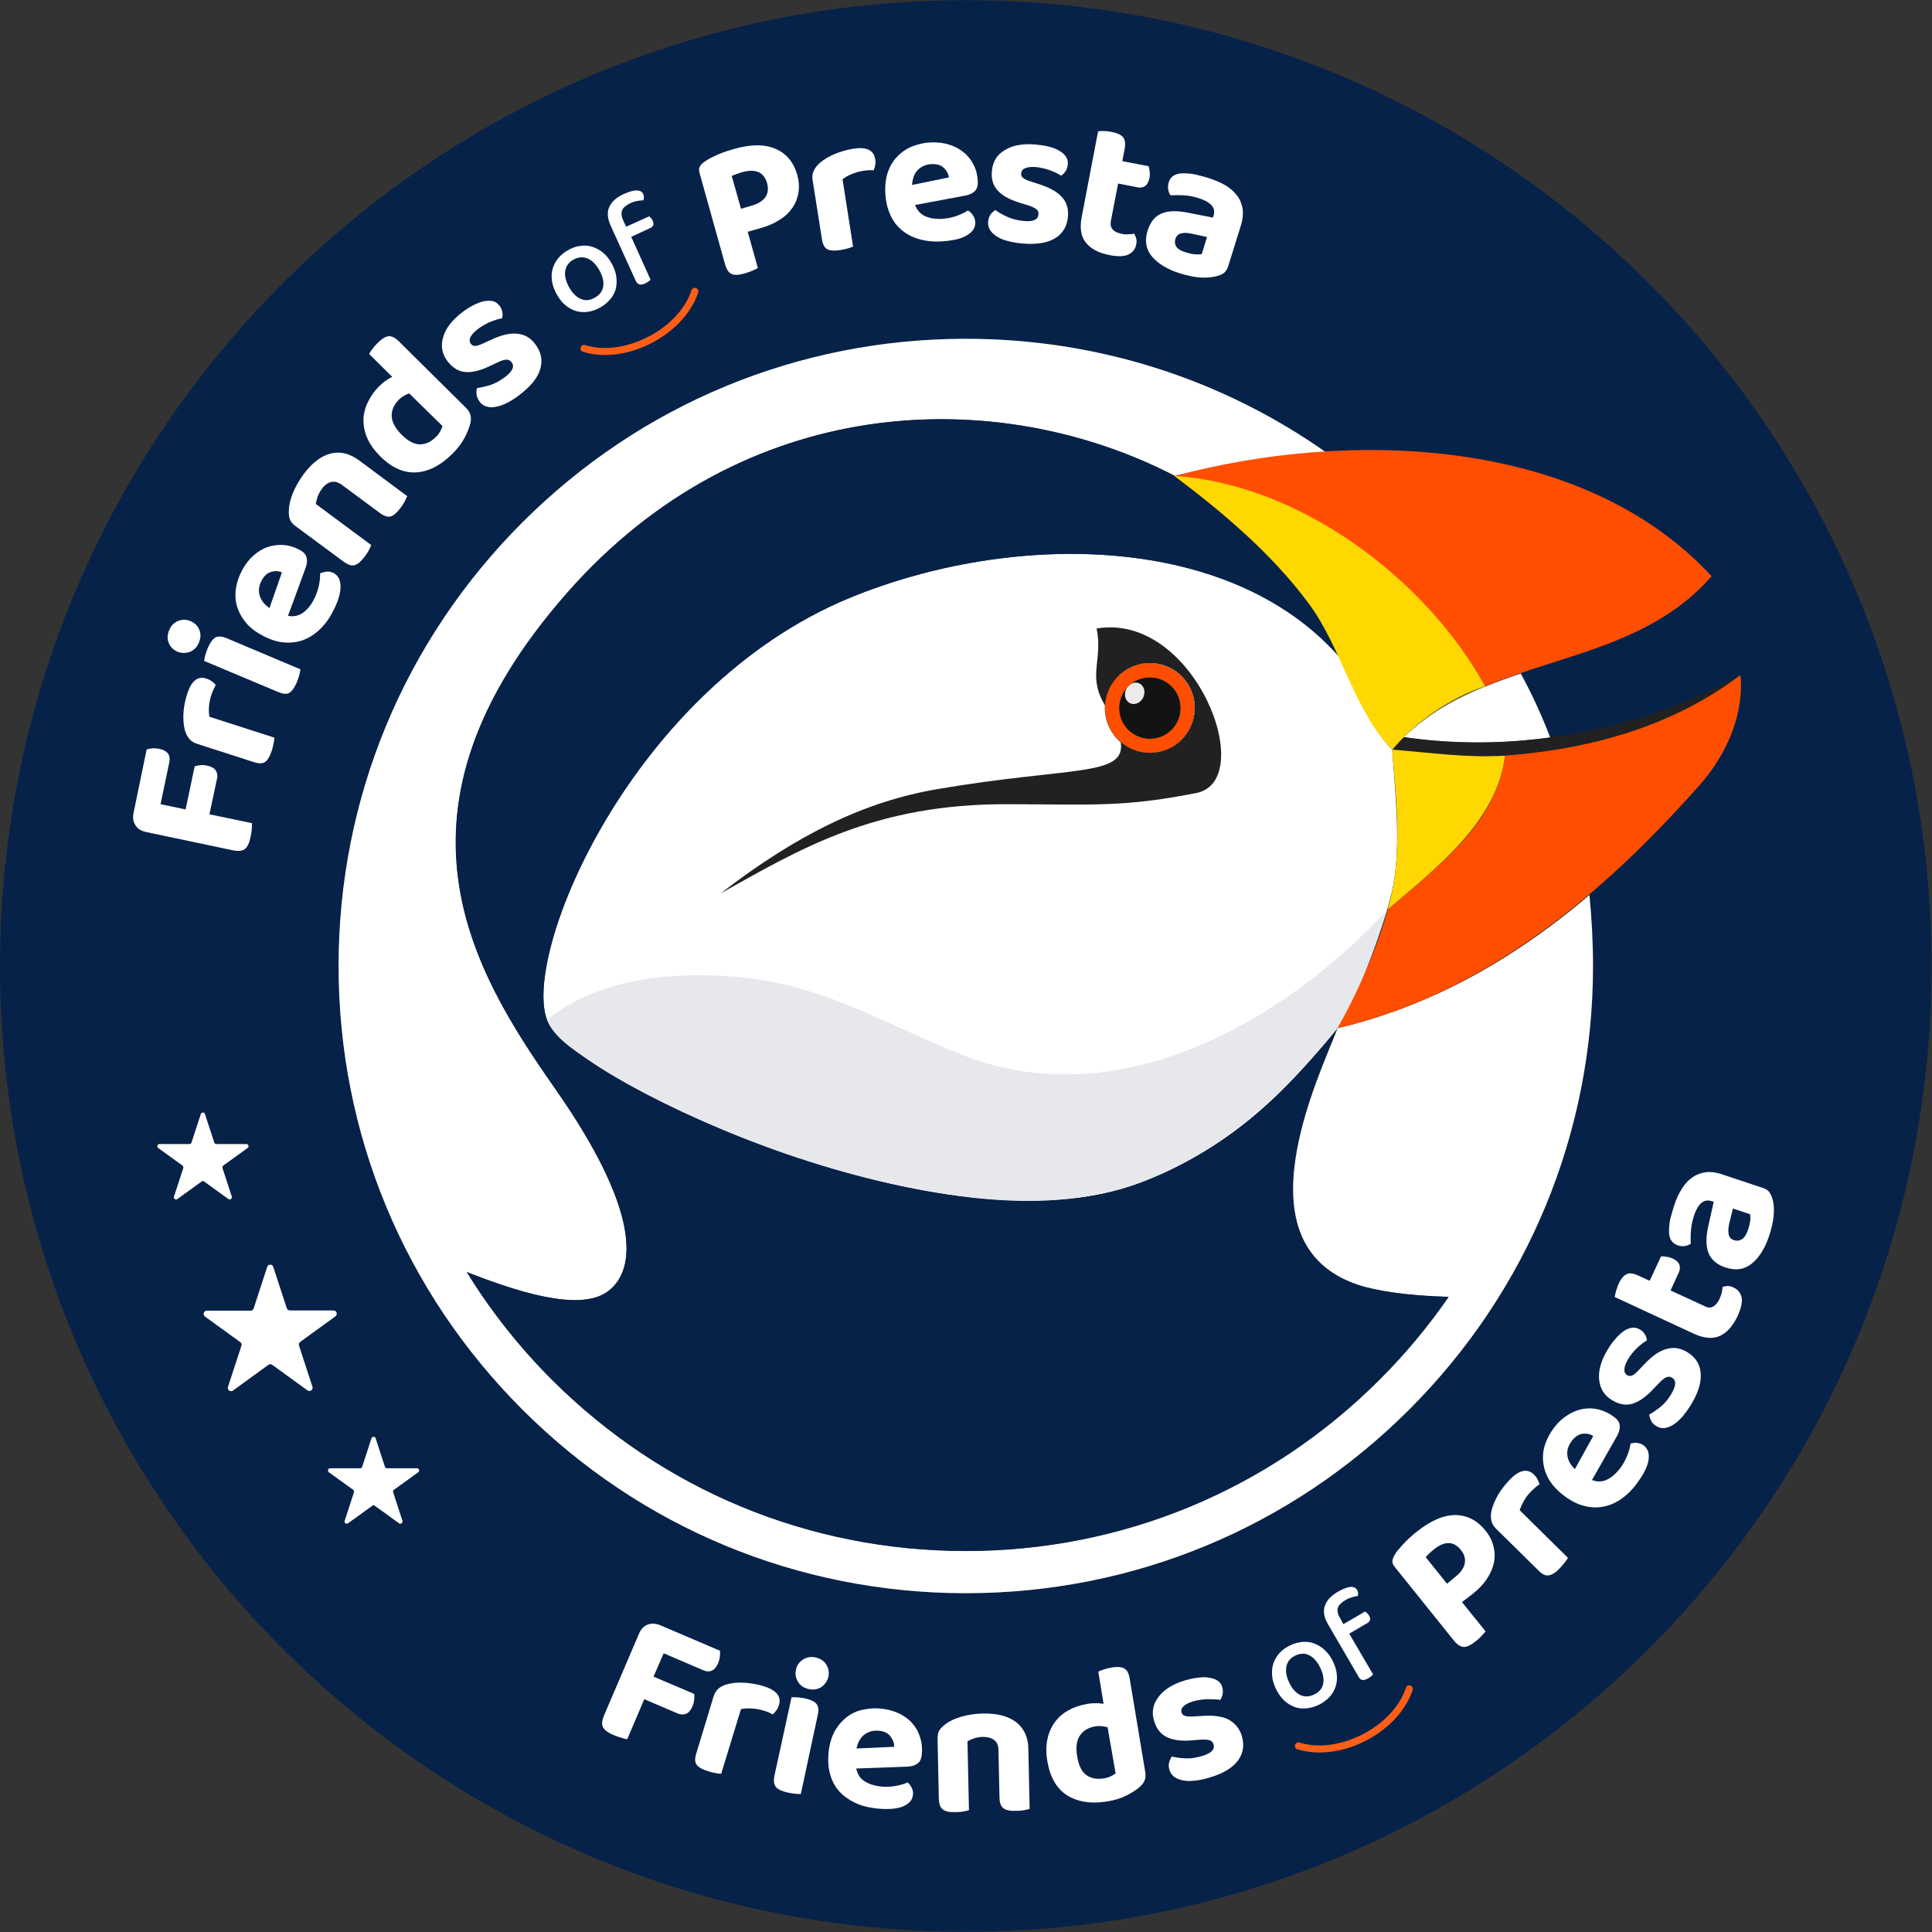 <?xml version="1.0" encoding="utf-8"?>
<!-- Generator: Adobe Illustrator 21.0.1, SVG Export Plug-In . SVG Version: 6.00 Build 0)  -->
<!DOCTYPE svg PUBLIC "-//W3C//DTD SVG 1.1//EN" "http://www.w3.org/Graphics/SVG/1.1/DTD/svg11.dtd">
<svg version="1.1" id="Calque_1" xmlns="http://www.w3.org/2000/svg" xmlns:xlink="http://www.w3.org/1999/xlink" x="0px" y="0px"
	 viewBox="0 0 917 917" enable-background="new 0 0 917 917" xml:space="preserve">
<rect x="0" y="0" width="917" height="917" fill="#333333" stroke="none"/>
<path fill="#072249" d="M704.9,325.7c-0.1,0-0.1,0.1-0.2,0.1c-0.6,0.2-1.2,0.5-1.8,0.8c-10.5,4.4-20.5,9.8-29.4,16.9
	c8.9-7.1,19-12.5,29.5-16.9C703.6,326.3,704.3,326,704.9,325.7C704.9,325.7,704.9,325.7,704.9,325.7z M667.4,348.8
	c0.7-0.7,1.4-1.3,2.1-2C668.8,347.5,668.1,348.1,667.4,348.8z M557.6,225.9c-0.2,0-0.2,0.1-0.2,0.1c0.2,0,0.3,0,0.5,0
	C557.8,226,557.7,225.9,557.6,225.9z M667.4,348.8c0.7-0.7,1.4-1.3,2.1-2C668.8,347.5,668.1,348.1,667.4,348.8z M704.9,325.7
	c-0.1,0-0.1,0.1-0.2,0.1c-0.6,0.2-1.2,0.5-1.8,0.8c-10.5,4.4-20.5,9.8-29.4,16.9c8.9-7.1,19-12.5,29.5-16.9
	C703.6,326.3,704.3,326,704.9,325.7C704.9,325.7,704.9,325.7,704.9,325.7z M704.9,325.7c-0.1,0-0.1,0.1-0.2,0.1
	c-0.6,0.2-1.2,0.5-1.8,0.8c-10.5,4.4-20.5,9.8-29.4,16.9c8.9-7.1,19-12.5,29.5-16.9C703.6,326.3,704.3,326,704.9,325.7
	C704.9,325.7,704.9,325.7,704.9,325.7z M557.6,225.9c-0.2,0-0.2,0.1-0.2,0.1c0.2,0,0.3,0,0.5,0C557.8,226,557.7,225.9,557.6,225.9z
	 M660.8,355.9L660.8,355.9L660.8,355.9L660.8,355.9c-0.3-0.3-0.5-0.6-0.8-0.9c-0.1-0.2-0.3-0.3-0.5-0.5
	c-10.7-12-14.2-24.6-21.6-40.2C586,252.2,480.2,252,403,283.9C299.9,326.7,247.7,452.2,259.6,484c0.4,1,0.8,1.9,1.3,2.8
	c17.7,28.5,188.9,109.1,279.7,74.8c46.3-17.5,72.5-47.1,93.8-73.2v0c0.4-0.7,0.8-1.3,1.2-2c0,0,0-0.1,0.1-0.1
	c3.2-6,14-26.8,22.6-54.4c0.1-0.4,0.2-0.8,0.4-1.2c0.6-2.1,1.2-4.2,1.7-6.4c0.1-0.4,0.2-0.8,0.3-1.2
	C664.7,404.6,663.1,385.5,660.8,355.9z M542.2,315.1c11.6-1.9,22.6,5.9,24.5,17.5c1.9,11.6-5.9,22.5-17.5,24.5
	c-6.5,1.1-12.8-0.9-17.4-4.9l0,0c-3.6-3.1-6.2-7.5-7.1-12.5c-0.2-1.5-0.3-3-0.3-4.5c0,0,0,0,0,0s0,0,0,0
	C524.9,325.3,532.2,316.8,542.2,315.1z M548.1,350.5c7.9-1.3,13.3-8.9,12-16.8c-1.3-7.9-8.9-13.3-16.8-12c-7.9,1.3-13.3,8.9-12,16.8
	C532.7,346.4,540.2,351.8,548.1,350.5z M667.4,348.8c0.7-0.7,1.4-1.3,2.1-2C668.8,347.5,668.1,348.1,667.4,348.8z M667.4,348.8
	c0.7-0.7,1.4-1.3,2.1-2C668.8,347.5,668.1,348.1,667.4,348.8z M704.9,325.7c-0.1,0-0.1,0.1-0.2,0.1c-0.6,0.2-1.2,0.5-1.8,0.8
	c-10.5,4.4-20.5,9.8-29.4,16.9c8.9-7.1,19-12.5,29.5-16.9C703.6,326.3,704.3,326,704.9,325.7C704.9,325.7,704.9,325.7,704.9,325.7z
	 M705.7,359.2C705.7,359.2,705.7,359.2,705.7,359.2c-0.2,0-0.4,0-0.6,0v0c0.1,0,0.2,0,0.4,0L705.7,359.2
	C705.7,359.2,705.7,359.2,705.7,359.2C705.7,359.2,705.7,359.2,705.7,359.2z M707,359.1c-0.1,0-0.1,0-0.2,0L707,359.1
	c0,0,0.1,0,0.2,0c0,0,0,0,0.1,0C707.1,359.1,707,359.1,707,359.1z M706.3,359.1C706.3,359.2,706.3,359.2,706.3,359.1
	c-0.2,0-0.2,0-0.3,0C706.1,359.2,706.2,359.2,706.3,359.1c0.1,0,0.2,0,0.3,0c0,0,0.1,0,0.2,0c0,0-0.1,0-0.1,0
	C706.6,359.1,706.5,359.1,706.3,359.1z M704.7,359.2h-0.1c-0.7,0-1.5,0-2.2,0.1c0.6,0,1.2,0,1.9,0c0.3,0,0.6,0,0.9,0
	C705,359.2,704.9,359.2,704.7,359.2z M704.9,325.7c-0.1,0-0.1,0.1-0.2,0.1c-0.6,0.2-1.2,0.5-1.8,0.8c-10.5,4.4-20.5,9.8-29.4,16.9
	c8.9-7.1,19-12.5,29.5-16.9C703.6,326.3,704.3,326,704.9,325.7C704.9,325.7,704.9,325.7,704.9,325.7z M557.6,225.9
	c-0.2,0-0.2,0.1-0.2,0.1c0.2,0,0.3,0,0.5,0C557.8,226,557.7,225.9,557.6,225.9z M660.8,355.9L660.8,355.9L660.8,355.9L660.8,355.9
	c-0.3-0.3-0.5-0.6-0.8-0.9c-0.1-0.2-0.3-0.3-0.5-0.5c-10.7-12-14.2-24.6-21.6-40.2C586,252.2,480.2,252,403,283.9
	C299.9,326.7,247.7,452.2,259.6,484c0.4,1,0.8,1.9,1.3,2.8c17.7,28.5,188.9,109.1,279.7,74.8c46.3-17.5,72.5-47.1,93.8-73.2v0
	c0.4-0.7,0.8-1.3,1.2-2c0,0,0-0.1,0.1-0.1c3.2-6,14-26.8,22.6-54.4c0.1-0.4,0.2-0.8,0.4-1.2c0.6-2.1,1.2-4.2,1.7-6.4
	c0.1-0.4,0.2-0.8,0.3-1.2C664.7,404.6,663.1,385.5,660.8,355.9z M542.2,315.1c11.6-1.9,22.6,5.9,24.5,17.5
	c1.9,11.6-5.9,22.5-17.5,24.5c-6.5,1.1-12.8-0.9-17.4-4.9l0,0c-3.6-3.1-6.2-7.5-7.1-12.5c-0.2-1.5-0.3-3-0.3-4.5c0,0,0,0,0,0
	s0,0,0,0C524.9,325.3,532.2,316.8,542.2,315.1z M548.1,350.5c7.9-1.3,13.3-8.9,12-16.8c-1.3-7.9-8.9-13.3-16.8-12
	c-7.9,1.3-13.3,8.9-12,16.8C532.7,346.4,540.2,351.8,548.1,350.5z M667.4,348.8c0.7-0.7,1.4-1.3,2.1-2
	C668.8,347.5,668.1,348.1,667.4,348.8z M667.4,348.8c0.7-0.7,1.4-1.3,2.1-2C668.8,347.5,668.1,348.1,667.4,348.8z M704.9,325.7
	c-0.1,0-0.1,0.1-0.2,0.1c-0.6,0.2-1.2,0.5-1.8,0.8c-10.5,4.4-20.5,9.8-29.4,16.9c8.9-7.1,19-12.5,29.5-16.9
	C703.6,326.3,704.3,326,704.9,325.7C704.9,325.7,704.9,325.7,704.9,325.7z M704.9,325.7c-0.1,0-0.1,0.1-0.2,0.1
	c-0.6,0.2-1.2,0.5-1.8,0.8c-10.5,4.4-20.5,9.8-29.4,16.9c8.9-7.1,19-12.5,29.5-16.9C703.6,326.3,704.3,326,704.9,325.7
	C704.9,325.7,704.9,325.7,704.9,325.7z M557.6,225.9c-0.2,0-0.2,0.1-0.2,0.1c0.2,0,0.3,0,0.5,0C557.8,226,557.7,225.9,557.6,225.9z
	 M660.8,355.9L660.8,355.9L660.8,355.9L660.8,355.9c-0.3-0.3-0.5-0.6-0.8-0.9c-0.1-0.2-0.3-0.3-0.5-0.5
	c-10.7-12-14.2-24.6-21.6-40.2C586,252.2,480.2,252,403,283.9C299.9,326.7,247.7,452.2,259.6,484c0.4,1,0.8,1.9,1.3,2.8
	c17.7,28.5,188.9,109.1,279.7,74.8c46.3-17.5,72.5-47.1,93.8-73.2v0c0.4-0.7,0.8-1.3,1.2-2c0,0,0-0.1,0.1-0.1
	c3.2-6,14-26.8,22.6-54.4c0.1-0.4,0.2-0.8,0.4-1.2c0.6-2.1,1.2-4.2,1.7-6.4c0.1-0.4,0.2-0.8,0.3-1.2
	C664.7,404.6,663.1,385.5,660.8,355.9z M542.2,315.1c11.6-1.9,22.6,5.9,24.5,17.5c1.9,11.6-5.9,22.5-17.5,24.5
	c-6.5,1.1-12.8-0.9-17.4-4.9l0,0c-3.6-3.1-6.2-7.5-7.1-12.5c-0.2-1.5-0.3-3-0.3-4.5c0,0,0,0,0,0s0,0,0,0
	C524.9,325.3,532.2,316.8,542.2,315.1z M548.1,350.5c7.9-1.3,13.3-8.9,12-16.8c-1.3-7.9-8.9-13.3-16.8-12c-7.9,1.3-13.3,8.9-12,16.8
	C532.7,346.4,540.2,351.8,548.1,350.5z M667.4,348.8c0.7-0.7,1.4-1.3,2.1-2C668.8,347.5,668.1,348.1,667.4,348.8z M817,326.8
	c3-2,6-4.1,9-6.3L817,326.8z M557.6,225.9c-0.2,0-0.2,0.1-0.2,0.1c0.2,0,0.3,0,0.5,0C557.8,226,557.7,225.9,557.6,225.9z
	 M660.8,355.9L660.8,355.9L660.8,355.9L660.8,355.9c-0.3-0.3-0.5-0.6-0.8-0.9c-0.1-0.2-0.3-0.3-0.5-0.5
	c-10.7-12-14.2-24.6-21.6-40.2C586,252.2,480.2,252,403,283.9C299.9,326.7,247.7,452.2,259.6,484c0.4,1,0.8,1.9,1.3,2.8
	c17.7,28.5,188.9,109.1,279.7,74.8c46.3-17.5,72.5-47.1,93.8-73.2v0c0.4-0.7,0.8-1.3,1.2-2c0,0,0-0.1,0.1-0.1
	c3.2-6,14-26.8,22.6-54.4c0.1-0.4,0.2-0.8,0.4-1.2c0.6-2.1,1.2-4.2,1.7-6.4c0.1-0.4,0.2-0.8,0.3-1.2
	C664.7,404.6,663.1,385.5,660.8,355.9z M542.2,315.1c11.6-1.9,22.6,5.9,24.5,17.5c1.9,11.6-5.9,22.5-17.5,24.5
	c-6.5,1.1-12.8-0.9-17.4-4.9l0,0c-3.6-3.1-6.2-7.5-7.1-12.5c-0.2-1.5-0.3-3-0.3-4.5c0,0,0,0,0,0s0,0,0,0
	C524.9,325.3,532.2,316.8,542.2,315.1z M548.1,350.5c7.9-1.3,13.3-8.9,12-16.8c-1.3-7.9-8.9-13.3-16.8-12c-7.9,1.3-13.3,8.9-12,16.8
	C532.7,346.4,540.2,351.8,548.1,350.5z M666.3,349.8c-0.2,0.2-0.5,0.5-0.7,0.7C665.9,350.3,666.1,350,666.3,349.8
	c0.4-0.3,0.7-0.7,1.1-1C667,349.1,666.7,349.5,666.3,349.8z M667.4,348.8c0.7-0.7,1.4-1.3,2.1-2
	C668.8,347.5,668.1,348.1,667.4,348.8z M704.9,325.7c-0.1,0-0.1,0.1-0.2,0.1c-0.6,0.2-1.2,0.5-1.8,0.8c-10.5,4.4-20.5,9.8-29.4,16.9
	c8.9-7.1,19-12.5,29.5-16.9C703.6,326.3,704.3,326,704.9,325.7C704.9,325.7,704.9,325.7,704.9,325.7z M710.1,359c-0.3,0-0.5,0-0.8,0
	c-0.2,0-0.4,0-0.6,0c-1,0-1.9,0-2.9,0.1c-4.1,0.1-8.1,0-11.9-0.1c-1.1,0-2.2-0.1-3.2-0.1c-0.5,0-1.1,0-1.6-0.1
	c-1.1-0.1-2.1-0.1-3.1-0.2c-0.4,0-0.7-0.1-1.1-0.1c-0.7-0.1-1.4-0.1-2.1-0.2c-0.7-0.1-1.4-0.1-2.1-0.2c-0.5,0-0.9-0.1-1.4-0.1
	c-0.5-0.1-0.9-0.1-1.4-0.1c-0.5,0-1.1-0.1-1.6-0.2c-1.9-0.2-3.6-0.4-5.2-0.6c-0.5-0.1-1-0.1-1.5-0.2c-0.7-0.1-1.4-0.2-2.1-0.2
	c-0.6-0.1-1.3-0.2-1.8-0.2c-0.4-0.1-0.8-0.1-1.2-0.2c-0.4,0-0.8-0.1-1.1-0.2c-0.2,0-0.4,0-0.6-0.1c-0.3,0-0.5-0.1-0.7-0.1
	c0.3,0,0.6,0.1,1,0.2c0.4,0.1,0.8,0.1,1.2,0.2c1.4,0.2,3.2,0.5,5.2,0.8c0.6,0.1,1.1,0.2,1.8,0.2c0.7,0.1,1.4,0.2,2.2,0.3
	c0.8,0.1,1.6,0.2,2.4,0.3c0.4,0,0.8,0.1,1.2,0.1c1.7,0.2,3.5,0.3,5.3,0.5c0.8,0.1,1.6,0.1,2.4,0.2c0.8,0,1.5,0.1,2.3,0.1
	c0.8,0,1.6,0.1,2.3,0.1c4,0.2,8.3,0.3,12.7,0.2c0.6,0,1.2,0,1.9,0c0.3,0,0.6,0,0.9,0c0.1,0,0.2,0,0.4,0h0.1c0,0,0.1,0,0.1,0h0.1
	c0,0,0,0,0,0h0.1c0.1,0,0.2,0,0.3,0c0.1,0,0.2,0,0.3,0c0,0,0.1,0,0.2,0h0.1c0.1,0,0.2,0,0.2,0c0,0,0,0,0.1,0c0,0,0,0,0,0
	c0,0,0,0,0,0s0,0,0,0c0.1,0,0.2,0,0.3,0c0.1,0,0.2,0,0.3,0c0.1,0,0.1,0,0.2,0c0.8,0,1.6-0.1,2.5-0.1
	C710.4,358.9,710.3,359,710.1,359z M817,326.8c3-2,6-4.1,9-6.3L817,326.8z M710.1,359c-0.3,0-0.5,0-0.8,0c-0.2,0-0.4,0-0.6,0
	c-1,0-1.9,0-2.9,0.1c-4.1,0.1-8.1,0-11.9-0.1c-1.1,0-2.2-0.1-3.2-0.1c-0.5,0-1.1,0-1.6-0.1c-1.1-0.1-2.1-0.1-3.1-0.2
	c-0.4,0-0.7-0.1-1.1-0.1c-0.7-0.1-1.4-0.1-2.1-0.2c-0.7-0.1-1.4-0.1-2.1-0.2c-0.5,0-0.9-0.1-1.4-0.1c-0.5-0.1-0.9-0.1-1.4-0.1
	c-0.5,0-1.1-0.1-1.6-0.2c-1.9-0.2-3.6-0.4-5.2-0.6c-0.5-0.1-1-0.1-1.5-0.2c-0.7-0.1-1.4-0.2-2.1-0.2c-0.6-0.1-1.3-0.2-1.8-0.2
	c-0.4-0.1-0.8-0.1-1.2-0.2c-0.4,0-0.8-0.1-1.1-0.2c-0.2,0-0.4,0-0.6-0.1c-0.3,0-0.5-0.1-0.7-0.1c0.3,0,0.6,0.1,1,0.2
	c0.4,0.1,0.8,0.1,1.2,0.2c1.4,0.2,3.2,0.5,5.2,0.8c0.6,0.1,1.1,0.2,1.8,0.2c0.7,0.1,1.4,0.2,2.2,0.3c0.8,0.1,1.6,0.2,2.4,0.3
	c0.4,0,0.8,0.1,1.2,0.1c1.7,0.2,3.5,0.3,5.3,0.5c0.8,0.1,1.6,0.1,2.4,0.2c0.8,0,1.5,0.1,2.3,0.1c0.8,0,1.6,0.1,2.3,0.1
	c4,0.2,8.3,0.3,12.7,0.2c0.6,0,1.2,0,1.9,0c0.3,0,0.6,0,0.9,0c0.1,0,0.2,0,0.4,0h0.1c0,0,0.1,0,0.1,0h0.1c0,0,0,0,0,0h0.1
	c0.1,0,0.2,0,0.3,0c0.1,0,0.2,0,0.3,0c0,0,0.1,0,0.2,0h0.1c0.1,0,0.2,0,0.2,0c0,0,0,0,0.1,0c0,0,0,0,0,0c0,0,0,0,0,0s0,0,0,0
	c0.1,0,0.2,0,0.3,0c0.1,0,0.2,0,0.3,0c0.1,0,0.1,0,0.2,0c0.8,0,1.6-0.1,2.5-0.1C710.4,358.9,710.3,359,710.1,359z M704.9,325.7
	c-0.1,0-0.1,0.1-0.2,0.1c-0.6,0.2-1.2,0.5-1.8,0.8c-10.5,4.4-20.5,9.8-29.4,16.9c8.9-7.1,19-12.5,29.5-16.9
	C703.6,326.3,704.3,326,704.9,325.7C704.9,325.7,704.9,325.7,704.9,325.7z M667.4,348.8c0.7-0.7,1.4-1.3,2.1-2
	C668.8,347.5,668.1,348.1,667.4,348.8z M666.3,349.8c-0.2,0.2-0.5,0.5-0.7,0.7C665.9,350.3,666.1,350,666.3,349.8
	c0.4-0.3,0.7-0.7,1.1-1C667,349.1,666.7,349.5,666.3,349.8z M660.8,355.9L660.8,355.9L660.8,355.9L660.8,355.9
	c-0.3-0.3-0.5-0.6-0.8-0.9c-0.1-0.2-0.3-0.3-0.5-0.5c-10.7-12-14.2-24.6-21.6-40.2C586,252.2,480.2,252,403,283.9
	C299.9,326.7,247.7,452.2,259.6,484c0.4,1,0.8,1.9,1.3,2.8c17.7,28.5,188.9,109.1,279.7,74.8c46.3-17.5,72.5-47.1,93.8-73.2v0
	c0.4-0.7,0.8-1.3,1.2-2c0,0,0-0.1,0.1-0.1c3.2-6,14-26.8,22.6-54.4c0.1-0.4,0.2-0.8,0.4-1.2c0.6-2.1,1.2-4.2,1.7-6.4
	c0.1-0.4,0.2-0.8,0.3-1.2C664.7,404.6,663.1,385.5,660.8,355.9z M542.2,315.1c11.6-1.9,22.6,5.9,24.5,17.5
	c1.9,11.6-5.9,22.5-17.5,24.5c-6.5,1.1-12.8-0.9-17.4-4.9l0,0c-3.6-3.1-6.2-7.5-7.1-12.5c-0.2-1.5-0.3-3-0.3-4.5c0,0,0,0,0,0
	s0,0,0,0C524.9,325.3,532.2,316.8,542.2,315.1z M548.1,350.5c7.9-1.3,13.3-8.9,12-16.8c-1.3-7.9-8.9-13.3-16.8-12
	c-7.9,1.3-13.3,8.9-12,16.8C532.7,346.4,540.2,351.8,548.1,350.5z M557.6,225.9c-0.2,0-0.2,0.1-0.2,0.1c0.2,0,0.3,0,0.5,0
	C557.8,226,557.7,225.9,557.6,225.9z M817,326.8c3-2,6-4.1,9-6.3L817,326.8z M557.6,225.9c-0.2,0-0.2,0.1-0.2,0.1c0.2,0,0.3,0,0.5,0
	C557.8,226,557.7,225.9,557.6,225.9z M660.8,355.9L660.8,355.9L660.8,355.9L660.8,355.9c-0.3-0.3-0.5-0.6-0.8-0.9
	c-0.1-0.2-0.3-0.3-0.5-0.5c-10.7-12-14.2-24.6-21.6-40.2C586,252.2,480.2,252,403,283.9C299.9,326.7,247.7,452.2,259.6,484
	c0.4,1,0.8,1.9,1.3,2.8c17.7,28.5,188.9,109.1,279.7,74.8c46.3-17.5,72.5-47.1,93.8-73.2v0c0.4-0.7,0.8-1.3,1.2-2c0,0,0-0.1,0.1-0.1
	c3.2-6,14-26.8,22.6-54.4c0.1-0.4,0.2-0.8,0.4-1.2c0.6-2.1,1.2-4.2,1.7-6.4c0.1-0.4,0.2-0.8,0.3-1.2
	C664.7,404.6,663.1,385.5,660.8,355.9z M542.2,315.1c11.6-1.9,22.6,5.9,24.5,17.5c1.9,11.6-5.9,22.5-17.5,24.5
	c-6.5,1.1-12.8-0.9-17.4-4.9l0,0c-3.6-3.1-6.2-7.5-7.1-12.5c-0.2-1.5-0.3-3-0.3-4.5c0,0,0,0,0,0s0,0,0,0
	C524.9,325.3,532.2,316.8,542.2,315.1z M548.1,350.5c7.9-1.3,13.3-8.9,12-16.8c-1.3-7.9-8.9-13.3-16.8-12c-7.9,1.3-13.3,8.9-12,16.8
	C532.7,346.4,540.2,351.8,548.1,350.5z M666.3,349.8c-0.2,0.2-0.5,0.5-0.7,0.7C665.9,350.3,666.1,350,666.3,349.8
	c0.4-0.3,0.7-0.7,1.1-1C667,349.1,666.7,349.5,666.3,349.8z M667.4,348.8c0.7-0.7,1.4-1.3,2.1-2
	C668.8,347.5,668.1,348.1,667.4,348.8z M704.9,325.7c-0.1,0-0.1,0.1-0.2,0.1c-0.6,0.2-1.2,0.5-1.8,0.8c-10.5,4.4-20.5,9.8-29.4,16.9
	c8.9-7.1,19-12.5,29.5-16.9C703.6,326.3,704.3,326,704.9,325.7C704.9,325.7,704.9,325.7,704.9,325.7z M710.1,359c-0.3,0-0.5,0-0.8,0
	c-0.2,0-0.4,0-0.6,0c-1,0-1.9,0-2.9,0.1c-4.1,0.1-8.1,0-11.9-0.1c-1.1,0-2.2-0.1-3.2-0.1c-0.5,0-1.1,0-1.6-0.1
	c-1.1-0.1-2.1-0.1-3.1-0.2c-0.4,0-0.7-0.1-1.1-0.1c-0.7-0.1-1.4-0.1-2.1-0.2c-0.7-0.1-1.4-0.1-2.1-0.2c-0.5,0-0.9-0.1-1.4-0.1
	c-0.5-0.1-0.9-0.1-1.4-0.1c-0.5,0-1.1-0.1-1.6-0.2c-1.9-0.2-3.6-0.4-5.2-0.6c-0.5-0.1-1-0.1-1.5-0.2c-0.7-0.1-1.4-0.2-2.1-0.2
	c-0.6-0.1-1.3-0.2-1.8-0.2c-0.4-0.1-0.8-0.1-1.2-0.2c-0.4,0-0.8-0.1-1.1-0.2c-0.2,0-0.4,0-0.6-0.1c-0.3,0-0.5-0.1-0.7-0.1
	c0.3,0,0.6,0.1,1,0.2c0.4,0.1,0.8,0.1,1.2,0.2c1.4,0.2,3.2,0.5,5.2,0.8c0.6,0.1,1.1,0.2,1.8,0.2c0.7,0.1,1.4,0.2,2.2,0.3
	c0.8,0.1,1.6,0.2,2.4,0.3c0.4,0,0.8,0.1,1.2,0.1c1.7,0.2,3.5,0.3,5.3,0.5c0.8,0.1,1.6,0.1,2.4,0.2c0.8,0,1.5,0.1,2.3,0.1
	c0.8,0,1.6,0.1,2.3,0.1c4,0.2,8.3,0.3,12.7,0.2c0.6,0,1.2,0,1.9,0c0.3,0,0.6,0,0.9,0c0.1,0,0.2,0,0.4,0h0.1c0,0,0.1,0,0.1,0h0.1
	c0,0,0,0,0,0h0.1c0.1,0,0.2,0,0.3,0c0.1,0,0.2,0,0.3,0c0,0,0.1,0,0.2,0h0.1c0.1,0,0.2,0,0.2,0c0,0,0,0,0.1,0c0,0,0,0,0,0
	c0,0,0,0,0,0s0,0,0,0c0.1,0,0.2,0,0.3,0c0.1,0,0.2,0,0.3,0c0.1,0,0.1,0,0.2,0c0.8,0,1.6-0.1,2.5-0.1
	C710.4,358.9,710.3,359,710.1,359z M817,326.8c3-2,6-4.1,9-6.3L817,326.8z M709.4,359c-0.2,0-0.4,0-0.6,0c-1,0-1.9,0-2.9,0.1
	c-4.1,0.1-8.1,0-11.9-0.1c-1.1,0-2.2-0.1-3.2-0.1c-0.5,0-1.1,0-1.6-0.1c-1.1-0.1-2.1-0.1-3.1-0.2c-0.4,0-0.7-0.1-1.1-0.1
	c-0.7-0.1-1.4-0.1-2.1-0.2c-0.7-0.1-1.4-0.1-2.1-0.2c-0.5,0-0.9-0.1-1.4-0.1c-0.5-0.1-0.9-0.1-1.4-0.1c-0.5,0-1.1-0.1-1.6-0.2
	c-1.9-0.2-3.6-0.4-5.2-0.6c-0.5-0.1-1-0.1-1.5-0.2c-0.7-0.1-1.4-0.2-2.1-0.2c-0.6-0.1-1.3-0.2-1.8-0.2c-0.4-0.1-0.8-0.1-1.2-0.2
	c-0.4,0-0.8-0.1-1.1-0.2c-0.2,0-0.4,0-0.6-0.1c-0.3,0-0.5-0.1-0.7-0.1c0.3,0,0.6,0.1,1,0.2c0.4,0.1,0.8,0.1,1.2,0.2
	c1.4,0.2,3.2,0.5,5.2,0.8c0.6,0.1,1.1,0.2,1.8,0.2c0.7,0.1,1.4,0.2,2.2,0.3c0.8,0.1,1.6,0.2,2.4,0.3c0.4,0,0.8,0.1,1.2,0.1
	c1.7,0.2,3.5,0.3,5.3,0.5c0.8,0.1,1.6,0.1,2.4,0.2c0.8,0,1.5,0.1,2.3,0.1c0.8,0,1.6,0.1,2.3,0.1c4,0.2,8.3,0.3,12.7,0.2
	c0.6,0,1.2,0,1.9,0c0.3,0,0.6,0,0.9,0c0.1,0,0.2,0,0.4,0h0.1c0,0,0.1,0,0.1,0h0.1c0,0,0,0,0,0h0.1c0.1,0,0.2,0,0.3,0
	c0.1,0,0.2,0,0.3,0c0,0,0.1,0,0.2,0h0.1c0.1,0,0.2,0,0.2,0c0,0,0,0,0.1,0c0,0,0,0,0,0c0,0,0,0,0,0s0,0,0,0c0.1,0,0.2,0,0.3,0
	c0.1,0,0.2,0,0.3,0c0.1,0,0.1,0,0.2,0c0.8,0,1.6-0.1,2.5-0.1c-0.1,0-0.2,0-0.4,0C709.9,359,709.6,359,709.4,359z M704.9,325.8
	C704.9,325.7,704.9,325.7,704.9,325.8c-0.1,0-0.1,0-0.2,0c-0.6,0.2-1.2,0.5-1.8,0.8c-10.5,4.4-20.5,9.8-29.4,16.9
	c8.9-7.1,19-12.5,29.5-16.9C703.6,326.3,704.3,326,704.9,325.8z M667.4,348.8c0.7-0.7,1.4-1.3,2.1-2
	C668.8,347.5,668.1,348.1,667.4,348.8z M667.4,348.8c-0.4,0.3-0.7,0.7-1.1,1c-0.2,0.2-0.5,0.5-0.7,0.7c0.2-0.2,0.5-0.5,0.7-0.7
	C666.7,349.5,667,349.1,667.4,348.8z M660.8,355.9L660.8,355.9L660.8,355.9c-0.3-0.3-0.5-0.6-0.8-0.8c-0.1-0.2-0.3-0.3-0.5-0.5
	c-10.7-12-14.2-24.6-21.6-40.2C586,252.2,480.2,252,403,283.9C299.9,326.7,247.7,452.2,259.6,484c0.4,1,0.8,1.9,1.3,2.8
	c17.7,28.5,188.9,109.1,279.7,74.8c46.3-17.5,72.5-47.1,93.8-73.2v0c0.4-0.7,0.8-1.3,1.2-2c0,0,0-0.1,0.1-0.1
	c3.2-6,14-26.8,22.6-54.4c0.1-0.4,0.2-0.8,0.4-1.2c0.6-2.1,1.2-4.2,1.7-6.4c0.1-0.4,0.2-0.8,0.3-1.2
	C664.7,404.6,663.1,385.5,660.8,355.9L660.8,355.9z M542.2,315.1c11.6-1.9,22.6,5.9,24.5,17.5c1.9,11.6-5.9,22.5-17.5,24.5
	c-6.5,1.1-12.8-0.9-17.4-4.9l0,0c-3.6-3.1-6.2-7.5-7.1-12.5c-0.2-1.5-0.3-3-0.3-4.5c0,0,0,0,0,0s0,0,0,0
	C524.9,325.3,532.2,316.8,542.2,315.1z M548.1,350.5c7.9-1.3,13.3-8.9,12-16.8c-1.3-7.9-8.9-13.3-16.8-12c-7.9,1.3-13.3,8.9-12,16.8
	C532.7,346.4,540.2,351.8,548.1,350.5z M557.6,225.9c-0.2,0-0.2,0.1-0.2,0.1c0.2,0,0.3,0,0.5,0C557.8,226,557.7,225.9,557.6,225.9z
	 M826,320.5l-9,6.3C820,324.8,823,322.7,826,320.5z M458.4,0.1C205.3,0.1,0,205.3,0,458.5c0,253.2,205.2,458.4,458.4,458.4
	s458.4-205.2,458.4-458.4C916.8,205.3,711.5,0.1,458.4,0.1z M160.7,458.5c0-79.5,31-154.3,87.2-210.5c56.2-56.2,131-87.2,210.5-87.2
	c62.4,0,121.9,19.1,171.7,54.4c56.2-3.1,132.7,4.7,182.3,58.3c0,0-18.5,20-49.2,32.2c-12.8,5.1-27.1,9-41.3,13.8
	c5.3,9.9,9.9,20.1,14,30.6c26.8-3.5,58.2-11.9,90.2-29.6c0,0,4.4,25.5-19.9,52.7c-13.7,15.4-30.9,33.9-51.9,51.7
	c1.2,11.1,1.9,22.3,1.9,33.6c0,79.5-31,154.3-87.2,210.5c-56.2,56.2-131,87.2-210.5,87.2s-154.3-31-210.5-87.2
	S160.7,538,160.7,458.5z M664.5,356.4c1.4,0.2,3.2,0.5,5.2,0.8c0.6,0.1,1.1,0.2,1.8,0.2c0.7,0.1,1.4,0.2,2.2,0.3
	c0.8,0.1,1.6,0.2,2.4,0.3c0.4,0,0.8,0.1,1.2,0.1c1.7,0.2,3.5,0.3,5.3,0.5c0.8,0.1,1.6,0.1,2.4,0.2c0.8,0,1.5,0.1,2.3,0.1
	c0.8,0,1.6,0.1,2.3,0.1c4,0.2,8.3,0.3,12.7,0.2c0.6,0,1.2,0,1.9,0c0.3,0,0.6,0,0.9,0c0.1,0,0.2,0,0.4,0h0.1c0,0,0.1,0,0.1,0h0.1
	c0,0,0,0,0,0h0.1c0.1,0,0.2,0,0.3,0c0.1,0,0.2,0,0.3,0c0,0,0.1,0,0.2,0h0.1c0.1,0,0.2,0,0.2,0c0,0,0,0,0.1,0c0,0,0,0,0,0
	c0,0,0,0,0,0s0,0,0,0c0.1,0,0.2,0,0.3,0c0.1,0,0.2,0,0.3,0c0.1,0,0.1,0,0.2,0c0.8,0,1.6-0.1,2.5-0.1c-0.1,0-0.2,0-0.4,0
	c-0.3,0-0.5,0-0.8,0c-0.2,0-0.4,0-0.6,0c-1,0-1.9,0-2.9,0.1c-4.1,0.1-8.1,0-11.9-0.1c-1.1,0-2.2-0.1-3.2-0.1c-0.5,0-1.1,0-1.6-0.1
	c-1.1-0.1-2.1-0.1-3.1-0.2c-0.4,0-0.7-0.1-1.1-0.1c-0.7-0.1-1.4-0.1-2.1-0.2c-0.7-0.1-1.4-0.1-2.1-0.2c-0.5,0-0.9-0.1-1.4-0.1
	c-0.5-0.1-0.9-0.1-1.4-0.1c-0.5,0-1.1-0.1-1.6-0.2c-1.9-0.2-3.6-0.4-5.2-0.6c-0.5-0.1-1-0.1-1.5-0.2c-0.7-0.1-1.4-0.2-2.1-0.2
	c-0.6-0.1-1.3-0.2-1.8-0.2c-0.4-0.1-0.8-0.1-1.2-0.2c-0.4,0-0.8-0.1-1.1-0.2c-0.2,0-0.4,0-0.6-0.1c-0.3,0-0.5-0.1-0.7-0.1
	c0.3,0,0.6,0.1,1,0.2C663.6,356.3,664,356.3,664.5,356.4z M704.9,325.8C704.9,325.7,704.9,325.7,704.9,325.8c-0.1,0-0.1,0-0.2,0
	c-0.6,0.2-1.2,0.5-1.8,0.8c-10.5,4.4-20.5,9.8-29.4,16.9c8.9-7.1,19-12.5,29.5-16.9C703.6,326.3,704.3,326,704.9,325.8z
	 M667.4,348.8c0.7-0.7,1.4-1.3,2.1-2C668.8,347.5,668.1,348.1,667.4,348.8z M667.4,348.8c-0.4,0.3-0.7,0.7-1.1,1
	c-0.2,0.2-0.5,0.5-0.7,0.7c0.2-0.2,0.5-0.5,0.7-0.7C666.7,349.5,667,349.1,667.4,348.8z M540.7,561.6c46.3-17.5,72.5-47.1,93.8-73.2
	v0c0.4-0.7,0.8-1.3,1.2-2c0,0,0-0.1,0.1-0.1c3.2-6,14-26.8,22.6-54.4c0.1-0.4,0.2-0.8,0.4-1.2c0.6-2.1,1.2-4.2,1.7-6.4
	c0.1-0.4,0.2-0.8,0.3-1.2c3.9-18.5,2.3-37.7,0-67.2l0,0v0l0,0c-0.3-0.3-0.5-0.5-0.8-0.8c-0.1-0.2-0.3-0.3-0.5-0.5
	c-10.7-12-14.2-24.6-21.6-40.2C586,252.2,480.2,252,403,283.9C299.9,326.7,247.7,452.2,259.6,484c0.4,1,0.8,1.9,1.3,2.8
	C278.7,515.2,449.8,595.8,540.7,561.6z M542.2,315.1c11.6-1.9,22.6,5.9,24.5,17.5c1.9,11.6-5.9,22.5-17.5,24.5
	c-6.5,1.1-12.8-0.9-17.4-4.9l0,0c-3.6-3.1-6.2-7.5-7.1-12.5c-0.2-1.5-0.3-3-0.3-4.5c0,0,0,0,0,0s0,0,0,0
	C524.9,325.3,532.2,316.8,542.2,315.1z M548.1,350.5c7.9-1.3,13.3-8.9,12-16.8c-1.3-7.9-8.9-13.3-16.8-12c-7.9,1.3-13.3,8.9-12,16.8
	C532.7,346.4,540.2,351.8,548.1,350.5z M557.6,225.9c-0.2,0-0.2,0.1-0.2,0.1c0.2,0,0.3,0,0.5,0C557.8,226,557.7,225.9,557.6,225.9z
	 M817,326.8c3-2,6-4.1,9-6.3L817,326.8z M557.6,225.9c-0.2,0-0.2,0.1-0.2,0.1c0.2,0,0.3,0,0.5,0C557.8,226,557.7,225.9,557.6,225.9z
	 M660.8,355.9L660.8,355.9L660.8,355.9L660.8,355.9c-0.3-0.3-0.5-0.6-0.8-0.9c-0.1-0.2-0.3-0.3-0.5-0.5
	c-10.7-12-14.2-24.6-21.6-40.2C586,252.2,480.2,252,403,283.9C299.9,326.7,247.7,452.2,259.6,484c0.4,1,0.8,1.9,1.3,2.8
	c17.7,28.5,188.9,109.1,279.7,74.8c46.3-17.5,72.5-47.1,93.8-73.2v0c0.4-0.7,0.8-1.3,1.2-2c0,0,0-0.1,0.1-0.1
	c3.2-6,14-26.8,22.6-54.4c0.1-0.4,0.2-0.8,0.4-1.2c0.6-2.1,1.2-4.2,1.7-6.4c0.1-0.4,0.2-0.8,0.3-1.2
	C664.7,404.6,663.1,385.5,660.8,355.9z M542.2,315.1c11.6-1.9,22.6,5.9,24.5,17.5c1.9,11.6-5.9,22.5-17.5,24.5
	c-6.5,1.1-12.8-0.9-17.4-4.9l0,0c-3.6-3.1-6.2-7.5-7.1-12.5c-0.2-1.5-0.3-3-0.3-4.5c0,0,0,0,0,0s0,0,0,0
	C524.9,325.3,532.2,316.8,542.2,315.1z M548.1,350.5c7.9-1.3,13.3-8.9,12-16.8c-1.3-7.9-8.9-13.3-16.8-12c-7.9,1.3-13.3,8.9-12,16.8
	C532.7,346.4,540.2,351.8,548.1,350.5z M666.3,349.8c-0.2,0.2-0.5,0.5-0.7,0.7C665.9,350.3,666.1,350,666.3,349.8
	c0.4-0.3,0.7-0.7,1.1-1C667,349.1,666.7,349.5,666.3,349.8z M667.4,348.8c0.7-0.7,1.4-1.3,2.1-2
	C668.8,347.5,668.1,348.1,667.4,348.8z M704.9,325.7c-0.1,0-0.1,0.1-0.2,0.1c-0.6,0.2-1.2,0.5-1.8,0.8c-10.5,4.4-20.5,9.8-29.4,16.9
	c8.9-7.1,19-12.5,29.5-16.9C703.6,326.3,704.3,326,704.9,325.7C704.9,325.7,704.9,325.7,704.9,325.7z M710.1,359c-0.3,0-0.5,0-0.8,0
	c-0.2,0-0.4,0-0.6,0c-1,0-1.9,0-2.9,0.1c-4.1,0.1-8.1,0-11.9-0.1c-1.1,0-2.2-0.1-3.2-0.1c-0.5,0-1.1,0-1.6-0.1
	c-1.1-0.1-2.1-0.1-3.1-0.2c-0.4,0-0.7-0.1-1.1-0.1c-0.7-0.1-1.4-0.1-2.1-0.2c-0.7-0.1-1.4-0.1-2.1-0.2c-0.5,0-0.9-0.1-1.4-0.1
	c-0.5-0.1-0.9-0.1-1.4-0.1c-0.5,0-1.1-0.1-1.6-0.2c-1.9-0.2-3.6-0.4-5.2-0.6c-0.5-0.1-1-0.1-1.5-0.2c-0.7-0.1-1.4-0.2-2.1-0.2
	c-0.6-0.1-1.3-0.2-1.8-0.2c-0.4-0.1-0.8-0.1-1.2-0.2c-0.4,0-0.8-0.1-1.1-0.2c-0.2,0-0.4,0-0.6-0.1c-0.3,0-0.5-0.1-0.7-0.1
	c0.3,0,0.6,0.1,1,0.2c0.4,0.1,0.8,0.1,1.2,0.2c1.4,0.2,3.2,0.5,5.2,0.8c0.6,0.1,1.1,0.2,1.8,0.2c0.7,0.1,1.4,0.2,2.2,0.3
	c0.8,0.1,1.6,0.2,2.4,0.3c0.4,0,0.8,0.1,1.2,0.1c1.7,0.2,3.5,0.3,5.3,0.5c0.8,0.1,1.6,0.1,2.4,0.2c0.8,0,1.5,0.1,2.3,0.1
	c0.8,0,1.6,0.1,2.3,0.1c4,0.2,8.3,0.3,12.7,0.2c0.6,0,1.2,0,1.9,0c0.3,0,0.6,0,0.9,0c0.1,0,0.2,0,0.4,0h0.1c0,0,0.1,0,0.1,0h0.1
	c0,0,0,0,0,0h0.1c0.1,0,0.2,0,0.3,0c0.1,0,0.2,0,0.3,0c0,0,0.1,0,0.2,0h0.1c0.1,0,0.2,0,0.2,0c0,0,0,0,0.1,0c0,0,0,0,0,0
	c0,0,0,0,0,0s0,0,0,0c0.1,0,0.2,0,0.3,0c0.1,0,0.2,0,0.3,0c0.1,0,0.1,0,0.2,0c0.8,0,1.6-0.1,2.5-0.1
	C710.4,358.9,710.3,359,710.1,359z M817,326.8c3-2,6-4.1,9-6.3L817,326.8z M710.1,359c-0.3,0-0.5,0-0.8,0c-0.2,0-0.4,0-0.6,0
	c-1,0-1.9,0-2.9,0.1c-4.1,0.1-8.1,0-11.9-0.1c-1.1,0-2.2-0.1-3.2-0.1c-0.5,0-1.1,0-1.6-0.1c-1.1-0.1-2.1-0.1-3.1-0.2
	c-0.4,0-0.7-0.1-1.1-0.1c-0.7-0.1-1.4-0.1-2.1-0.2c-0.7-0.1-1.4-0.1-2.1-0.2c-0.5,0-0.9-0.1-1.4-0.1c-0.5-0.1-0.9-0.1-1.4-0.1
	c-0.5,0-1.1-0.1-1.6-0.2c-1.9-0.2-3.6-0.4-5.2-0.6c-0.5-0.1-1-0.1-1.5-0.2c-0.7-0.1-1.4-0.2-2.1-0.2c-0.6-0.1-1.3-0.2-1.8-0.2
	c-0.4-0.1-0.8-0.1-1.2-0.2c-0.4,0-0.8-0.1-1.1-0.2c-0.2,0-0.4,0-0.6-0.1c-0.3,0-0.5-0.1-0.7-0.1c0.3,0,0.6,0.1,1,0.2
	c0.4,0.1,0.8,0.1,1.2,0.2c1.4,0.2,3.2,0.5,5.2,0.8c0.6,0.1,1.1,0.2,1.8,0.2c0.7,0.1,1.4,0.2,2.2,0.3c0.8,0.1,1.6,0.2,2.4,0.3
	c0.4,0,0.8,0.1,1.2,0.1c1.7,0.2,3.5,0.3,5.3,0.5c0.8,0.1,1.6,0.1,2.4,0.2c0.8,0,1.5,0.1,2.3,0.1c0.8,0,1.6,0.1,2.3,0.1
	c4,0.2,8.3,0.3,12.7,0.2c0.6,0,1.2,0,1.9,0c0.3,0,0.6,0,0.9,0c0.1,0,0.2,0,0.4,0h0.1c0,0,0.1,0,0.1,0h0.1c0,0,0,0,0,0h0.1
	c0.1,0,0.2,0,0.3,0c0.1,0,0.2,0,0.3,0c0,0,0.1,0,0.2,0h0.1c0.1,0,0.2,0,0.2,0c0,0,0,0,0.1,0c0,0,0,0,0,0c0,0,0,0,0,0s0,0,0,0
	c0.1,0,0.2,0,0.3,0c0.1,0,0.2,0,0.3,0c0.1,0,0.1,0,0.2,0c0.8,0,1.6-0.1,2.5-0.1C710.4,358.9,710.3,359,710.1,359z M704.9,325.7
	c-0.1,0-0.1,0.1-0.2,0.1c-0.6,0.2-1.2,0.5-1.8,0.8c-10.5,4.4-20.5,9.8-29.4,16.9c8.9-7.1,19-12.5,29.5-16.9
	C703.6,326.3,704.3,326,704.9,325.7C704.9,325.7,704.9,325.7,704.9,325.7z M667.4,348.8c0.7-0.7,1.4-1.3,2.1-2
	C668.8,347.5,668.1,348.1,667.4,348.8z M666.3,349.8c-0.2,0.2-0.5,0.5-0.7,0.7C665.9,350.3,666.1,350,666.3,349.8
	c0.4-0.3,0.7-0.7,1.1-1C667,349.1,666.7,349.5,666.3,349.8z M660.8,355.9L660.8,355.9L660.8,355.9L660.8,355.9
	c-0.3-0.3-0.5-0.6-0.8-0.9c-0.1-0.2-0.3-0.3-0.5-0.5c-10.7-12-14.2-24.6-21.6-40.2C586,252.2,480.2,252,403,283.9
	C299.9,326.7,247.7,452.2,259.6,484c0.4,1,0.8,1.9,1.3,2.8c17.7,28.5,188.9,109.1,279.7,74.8c46.3-17.5,72.5-47.1,93.8-73.2v0
	c0.4-0.7,0.8-1.3,1.2-2c0,0,0-0.1,0.1-0.1c3.2-6,14-26.8,22.6-54.4c0.1-0.4,0.2-0.8,0.4-1.2c0.6-2.1,1.2-4.2,1.7-6.4
	c0.1-0.4,0.2-0.8,0.3-1.2C664.7,404.6,663.1,385.5,660.8,355.9z M542.2,315.1c11.6-1.9,22.6,5.9,24.5,17.5
	c1.9,11.6-5.9,22.5-17.5,24.5c-6.5,1.1-12.8-0.9-17.4-4.9l0,0c-3.6-3.1-6.2-7.5-7.1-12.5c-0.2-1.5-0.3-3-0.3-4.5c0,0,0,0,0,0
	s0,0,0,0C524.9,325.3,532.2,316.8,542.2,315.1z M548.1,350.5c7.9-1.3,13.3-8.9,12-16.8c-1.3-7.9-8.9-13.3-16.8-12
	c-7.9,1.3-13.3,8.9-12,16.8C532.7,346.4,540.2,351.8,548.1,350.5z M557.6,225.9c-0.2,0-0.2,0.1-0.2,0.1c0.2,0,0.3,0,0.5,0
	C557.8,226,557.7,225.9,557.6,225.9z M817,326.8c3-2,6-4.1,9-6.3L817,326.8z M557.6,225.9c-0.2,0-0.2,0.1-0.2,0.1c0.2,0,0.3,0,0.5,0
	C557.8,226,557.7,225.9,557.6,225.9z M660.8,355.9L660.8,355.9L660.8,355.9L660.8,355.9c-0.3-0.3-0.5-0.6-0.8-0.9
	c-0.1-0.2-0.3-0.3-0.5-0.5c-10.7-12-14.2-24.6-21.6-40.2C586,252.2,480.2,252,403,283.9C299.9,326.7,247.7,452.2,259.6,484
	c0.4,1,0.8,1.9,1.3,2.8c17.7,28.5,188.9,109.1,279.7,74.8c46.3-17.5,72.5-47.1,93.8-73.2v0c0.4-0.7,0.8-1.3,1.2-2c0,0,0-0.1,0.1-0.1
	c3.2-6,14-26.8,22.6-54.4c0.1-0.4,0.2-0.8,0.4-1.2c0.6-2.1,1.2-4.2,1.7-6.4c0.1-0.4,0.2-0.8,0.3-1.2
	C664.7,404.6,663.1,385.5,660.8,355.9z M542.2,315.1c11.6-1.9,22.6,5.9,24.5,17.5c1.9,11.6-5.9,22.5-17.5,24.5
	c-6.5,1.1-12.8-0.9-17.4-4.9l0,0c-3.6-3.1-6.2-7.5-7.1-12.5c-0.2-1.5-0.3-3-0.3-4.5c0,0,0,0,0,0s0,0,0,0
	C524.9,325.3,532.2,316.8,542.2,315.1z M548.1,350.5c7.9-1.3,13.3-8.9,12-16.8c-1.3-7.9-8.9-13.3-16.8-12c-7.9,1.3-13.3,8.9-12,16.8
	C532.7,346.4,540.2,351.8,548.1,350.5z M666.3,349.8c-0.2,0.2-0.5,0.5-0.7,0.7C665.9,350.3,666.1,350,666.3,349.8
	c0.4-0.3,0.7-0.7,1.1-1C667,349.1,666.7,349.5,666.3,349.8z M667.4,348.8c0.7-0.7,1.4-1.3,2.1-2
	C668.8,347.5,668.1,348.1,667.4,348.8z M704.9,325.7c-0.1,0-0.1,0.1-0.2,0.1c-0.6,0.2-1.2,0.5-1.8,0.8c-10.5,4.4-20.5,9.8-29.4,16.9
	c8.9-7.1,19-12.5,29.5-16.9C703.6,326.3,704.3,326,704.9,325.7C704.9,325.7,704.9,325.7,704.9,325.7z M710.1,359c-0.3,0-0.5,0-0.8,0
	c-0.2,0-0.4,0-0.6,0c-1,0-1.9,0-2.9,0.1c-4.1,0.1-8.1,0-11.9-0.1c-1.1,0-2.2-0.1-3.2-0.1c-0.5,0-1.1,0-1.6-0.1
	c-1.1-0.1-2.1-0.1-3.1-0.2c-0.4,0-0.7-0.1-1.1-0.1c-0.7-0.1-1.4-0.1-2.1-0.2c-0.7-0.1-1.4-0.1-2.1-0.2c-0.5,0-0.9-0.1-1.4-0.1
	c-0.5-0.1-0.9-0.1-1.4-0.1c-0.5,0-1.1-0.1-1.6-0.2c-1.9-0.2-3.6-0.4-5.2-0.6c-0.5-0.1-1-0.1-1.5-0.2c-0.7-0.1-1.4-0.2-2.1-0.2
	c-0.6-0.1-1.3-0.2-1.8-0.2c-0.4-0.1-0.8-0.1-1.2-0.2c-0.4,0-0.8-0.1-1.1-0.2c-0.2,0-0.4,0-0.6-0.1c-0.3,0-0.5-0.1-0.7-0.1
	c0.3,0,0.6,0.1,1,0.2c0.4,0.1,0.8,0.1,1.2,0.2c1.4,0.2,3.2,0.5,5.2,0.8c0.6,0.1,1.1,0.2,1.8,0.2c0.7,0.1,1.4,0.2,2.2,0.3
	c0.8,0.1,1.6,0.2,2.4,0.3c0.4,0,0.8,0.1,1.2,0.1c1.7,0.2,3.5,0.3,5.3,0.5c0.8,0.1,1.6,0.1,2.4,0.2c0.8,0,1.5,0.1,2.3,0.1
	c0.8,0,1.6,0.1,2.3,0.1c4,0.2,8.3,0.3,12.7,0.2c0.6,0,1.2,0,1.9,0c0.3,0,0.6,0,0.9,0c0.1,0,0.2,0,0.4,0h0.1c0,0,0.1,0,0.1,0h0.1
	c0,0,0,0,0,0h0.1c0.1,0,0.2,0,0.3,0c0.1,0,0.2,0,0.3,0c0,0,0.1,0,0.2,0h0.1c0.1,0,0.2,0,0.2,0c0,0,0,0,0.1,0c0,0,0,0,0,0
	c0,0,0,0,0,0s0,0,0,0c0.1,0,0.2,0,0.3,0c0.1,0,0.2,0,0.3,0c0.1,0,0.1,0,0.2,0c0.8,0,1.6-0.1,2.5-0.1
	C710.4,358.9,710.3,359,710.1,359z M817,326.8c3-2,6-4.1,9-6.3L817,326.8z M710.1,359c-0.3,0-0.5,0-0.8,0c-0.2,0-0.4,0-0.6,0
	c-1,0-1.9,0-2.9,0.1c-4.1,0.1-8.1,0-11.9-0.1c-1.1,0-2.2-0.1-3.2-0.1c-0.5,0-1.1,0-1.6-0.1c-1.1-0.1-2.1-0.1-3.1-0.2
	c-0.4,0-0.7-0.1-1.1-0.1c-0.7-0.1-1.4-0.1-2.1-0.2c-0.7-0.1-1.4-0.1-2.1-0.2c-0.5,0-0.9-0.1-1.4-0.1c-0.5-0.1-0.9-0.1-1.4-0.1
	c-0.5,0-1.1-0.1-1.6-0.2c-1.9-0.2-3.6-0.4-5.2-0.6c-0.5-0.1-1-0.1-1.5-0.2c-0.7-0.1-1.4-0.2-2.1-0.2c-0.6-0.1-1.3-0.2-1.8-0.2
	c-0.4-0.1-0.8-0.1-1.2-0.2c-0.4,0-0.8-0.1-1.1-0.2c-0.2,0-0.4,0-0.6-0.1c-0.3,0-0.5-0.1-0.7-0.1c0.3,0,0.6,0.1,1,0.2
	c0.4,0.1,0.8,0.1,1.2,0.2c1.4,0.2,3.2,0.5,5.2,0.8c0.6,0.1,1.1,0.2,1.8,0.2c0.7,0.1,1.4,0.2,2.2,0.3c0.8,0.1,1.6,0.2,2.4,0.3
	c0.4,0,0.8,0.1,1.2,0.1c1.7,0.2,3.5,0.3,5.3,0.5c0.8,0.1,1.6,0.1,2.4,0.2c0.8,0,1.5,0.1,2.3,0.1c0.8,0,1.6,0.1,2.3,0.1
	c4,0.2,8.3,0.3,12.7,0.2c0.6,0,1.2,0,1.9,0c0.3,0,0.6,0,0.9,0c0.1,0,0.2,0,0.4,0h0.1c0,0,0.1,0,0.1,0h0.1c0,0,0,0,0,0h0.1
	c0.1,0,0.2,0,0.3,0c0.1,0,0.2,0,0.3,0c0,0,0.1,0,0.2,0h0.1c0.1,0,0.2,0,0.2,0c0,0,0,0,0.1,0c0,0,0,0,0,0c0,0,0,0,0,0s0,0,0,0
	c0.1,0,0.2,0,0.3,0c0.1,0,0.2,0,0.3,0c0.1,0,0.1,0,0.2,0c0.8,0,1.6-0.1,2.5-0.1C710.4,358.9,710.3,359,710.1,359z M704.9,325.7
	c-0.1,0-0.1,0.1-0.2,0.1c-0.6,0.2-1.2,0.5-1.8,0.8c-10.5,4.4-20.5,9.8-29.4,16.9c8.9-7.1,19-12.5,29.5-16.9
	C703.6,326.3,704.3,326,704.9,325.7C704.9,325.7,704.9,325.7,704.9,325.7z M557.6,225.9c-0.2,0-0.2,0.1-0.2,0.1c0.2,0,0.3,0,0.5,0
	C557.8,226,557.7,225.9,557.6,225.9z M660.8,355.9L660.8,355.9L660.8,355.9L660.8,355.9c-0.3-0.3-0.5-0.6-0.8-0.9
	c-0.1-0.2-0.3-0.3-0.5-0.5c-10.7-12-14.2-24.6-21.6-40.2C586,252.2,480.2,252,403,283.9C299.9,326.7,247.7,452.2,259.6,484
	c0.4,1,0.8,1.9,1.3,2.8c17.7,28.5,188.9,109.1,279.7,74.8c46.3-17.5,72.5-47.1,93.8-73.2v0c0.4-0.7,0.8-1.3,1.2-2c0,0,0-0.1,0.1-0.1
	c3.2-6,14-26.8,22.6-54.4c0.1-0.4,0.2-0.8,0.4-1.2c0.6-2.1,1.2-4.2,1.7-6.4c0.1-0.4,0.2-0.8,0.3-1.2
	C664.7,404.6,663.1,385.5,660.8,355.9z M542.2,315.1c11.6-1.9,22.6,5.9,24.5,17.5c1.9,11.6-5.9,22.5-17.5,24.5
	c-6.5,1.1-12.8-0.9-17.4-4.9l0,0c-3.6-3.1-6.2-7.5-7.1-12.5c-0.2-1.5-0.3-3-0.3-4.5c0,0,0,0,0,0s0,0,0,0
	C524.9,325.3,532.2,316.8,542.2,315.1z M548.1,350.5c7.9-1.3,13.3-8.9,12-16.8c-1.3-7.9-8.9-13.3-16.8-12c-7.9,1.3-13.3,8.9-12,16.8
	C532.7,346.4,540.2,351.8,548.1,350.5z M667.4,348.8c0.7-0.7,1.4-1.3,2.1-2C668.8,347.5,668.1,348.1,667.4,348.8z M666.3,349.8
	c-0.2,0.2-0.5,0.5-0.7,0.7C665.9,350.3,666.1,350,666.3,349.8c0.4-0.3,0.7-0.7,1.1-1C667,349.1,666.7,349.5,666.3,349.8z
	 M667.4,348.8c0.7-0.7,1.4-1.3,2.1-2C668.8,347.5,668.1,348.1,667.4,348.8z M557.6,225.9c-0.2,0-0.2,0.1-0.2,0.1c0.2,0,0.3,0,0.5,0
	C557.8,226,557.7,225.9,557.6,225.9z M660.8,355.9L660.8,355.9L660.8,355.9L660.8,355.9c-0.3-0.3-0.5-0.6-0.8-0.9
	c-0.1-0.2-0.3-0.3-0.5-0.5c-10.7-12-14.2-24.6-21.6-40.2C586,252.2,480.2,252,403,283.9C299.9,326.7,247.7,452.2,259.6,484
	c0.4,1,0.8,1.9,1.3,2.8c17.7,28.5,188.9,109.1,279.7,74.8c46.3-17.5,72.5-47.1,93.8-73.2v0c0.4-0.7,0.8-1.3,1.2-2c0,0,0-0.1,0.1-0.1
	c3.2-6,14-26.8,22.6-54.4c0.1-0.4,0.2-0.8,0.4-1.2c0.6-2.1,1.2-4.2,1.7-6.4c0.1-0.4,0.2-0.8,0.3-1.2
	C664.7,404.6,663.1,385.5,660.8,355.9z M542.2,315.1c11.6-1.9,22.6,5.9,24.5,17.5c1.9,11.6-5.9,22.5-17.5,24.5
	c-6.5,1.1-12.8-0.9-17.4-4.9l0,0c-3.6-3.1-6.2-7.5-7.1-12.5c-0.2-1.5-0.3-3-0.3-4.5c0,0,0,0,0,0s0,0,0,0
	C524.9,325.3,532.2,316.8,542.2,315.1z M548.1,350.5c7.9-1.3,13.3-8.9,12-16.8c-1.3-7.9-8.9-13.3-16.8-12c-7.9,1.3-13.3,8.9-12,16.8
	C532.7,346.4,540.2,351.8,548.1,350.5z M704.9,325.7c-0.1,0-0.1,0.1-0.2,0.1c-0.6,0.2-1.2,0.5-1.8,0.8c-10.5,4.4-20.5,9.8-29.4,16.9
	c8.9-7.1,19-12.5,29.5-16.9C703.6,326.3,704.3,326,704.9,325.7C704.9,325.7,704.9,325.7,704.9,325.7z M705.7,359.2
	C705.7,359.2,705.7,359.2,705.7,359.2c-0.2,0-0.4,0-0.6,0v0c0.1,0,0.2,0,0.4,0L705.7,359.2C705.7,359.2,705.7,359.2,705.7,359.2
	C705.7,359.2,705.7,359.2,705.7,359.2z M707,359.1c-0.1,0-0.1,0-0.2,0L707,359.1c0,0,0.1,0,0.2,0c0,0,0,0,0.1,0
	C707.1,359.1,707,359.1,707,359.1z M706.3,359.1C706.3,359.2,706.3,359.2,706.3,359.1c-0.2,0-0.2,0-0.3,0
	C706.1,359.2,706.2,359.2,706.3,359.1c0.1,0,0.2,0,0.3,0c0,0,0.1,0,0.2,0c0,0-0.1,0-0.1,0C706.6,359.1,706.5,359.1,706.3,359.1z
	 M704.7,359.2h-0.1c-0.7,0-1.5,0-2.2,0.1c0.6,0,1.2,0,1.9,0c0.3,0,0.6,0,0.9,0C705,359.2,704.9,359.2,704.7,359.2z M704.9,325.7
	c-0.1,0-0.1,0.1-0.2,0.1c-0.6,0.2-1.2,0.5-1.8,0.8c-10.5,4.4-20.5,9.8-29.4,16.9c8.9-7.1,19-12.5,29.5-16.9
	C703.6,326.3,704.3,326,704.9,325.7C704.9,325.7,704.9,325.7,704.9,325.7z M667.4,348.8c0.7-0.7,1.4-1.3,2.1-2
	C668.8,347.5,668.1,348.1,667.4,348.8z M667.4,348.8c0.7-0.7,1.4-1.3,2.1-2C668.8,347.5,668.1,348.1,667.4,348.8z M557.6,225.9
	c-0.2,0-0.2,0.1-0.2,0.1c0.2,0,0.3,0,0.5,0C557.8,226,557.7,225.9,557.6,225.9z M660.8,355.9L660.8,355.9L660.8,355.9L660.8,355.9
	c-0.3-0.3-0.5-0.6-0.8-0.9c-0.1-0.2-0.3-0.3-0.5-0.5c-10.7-12-14.2-24.6-21.6-40.2C586,252.2,480.2,252,403,283.9
	C299.9,326.7,247.7,452.2,259.6,484c0.4,1,0.8,1.9,1.3,2.8c17.7,28.5,188.9,109.1,279.7,74.8c46.3-17.5,72.5-47.1,93.8-73.2v0
	c0.4-0.7,0.8-1.3,1.2-2c0,0,0-0.1,0.1-0.1c3.2-6,14-26.8,22.6-54.4c0.1-0.4,0.2-0.8,0.4-1.2c0.6-2.1,1.2-4.2,1.7-6.4
	c0.1-0.4,0.2-0.8,0.3-1.2C664.7,404.6,663.1,385.5,660.8,355.9z M542.2,315.1c11.6-1.9,22.6,5.9,24.5,17.5
	c1.9,11.6-5.9,22.5-17.5,24.5c-6.5,1.1-12.8-0.9-17.4-4.9l0,0c-3.6-3.1-6.2-7.5-7.1-12.5c-0.2-1.5-0.3-3-0.3-4.5c0,0,0,0,0,0
	s0,0,0,0C524.9,325.3,532.2,316.8,542.2,315.1z M548.1,350.5c7.9-1.3,13.3-8.9,12-16.8c-1.3-7.9-8.9-13.3-16.8-12
	c-7.9,1.3-13.3,8.9-12,16.8C532.7,346.4,540.2,351.8,548.1,350.5z M704.9,325.7c-0.1,0-0.1,0.1-0.2,0.1c-0.6,0.2-1.2,0.5-1.8,0.8
	c-10.5,4.4-20.5,9.8-29.4,16.9c8.9-7.1,19-12.5,29.5-16.9C703.6,326.3,704.3,326,704.9,325.7C704.9,325.7,704.9,325.7,704.9,325.7z
	 M704.9,325.7c-0.1,0-0.1,0.1-0.2,0.1c-0.6,0.2-1.2,0.5-1.8,0.8c-10.5,4.4-20.5,9.8-29.4,16.9c8.9-7.1,19-12.5,29.5-16.9
	C703.6,326.3,704.3,326,704.9,325.7C704.9,325.7,704.9,325.7,704.9,325.7z M667.4,348.8c0.7-0.7,1.4-1.3,2.1-2
	C668.8,347.5,668.1,348.1,667.4,348.8z M667.4,348.8c0.7-0.7,1.4-1.3,2.1-2C668.8,347.5,668.1,348.1,667.4,348.8z M557.6,225.9
	c-0.2,0-0.2,0.1-0.2,0.1c0.2,0,0.3,0,0.5,0C557.8,226,557.7,225.9,557.6,225.9z M660.8,355.9L660.8,355.9L660.8,355.9L660.8,355.9
	c-0.3-0.3-0.5-0.6-0.8-0.9c-0.1-0.2-0.3-0.3-0.5-0.5c-10.7-12-14.2-24.6-21.6-40.2C586,252.2,480.2,252,403,283.9
	C299.9,326.7,247.7,452.2,259.6,484c0.4,1,0.8,1.9,1.3,2.8c17.7,28.5,188.9,109.1,279.7,74.8c46.3-17.5,72.5-47.1,93.8-73.2v0
	c0.4-0.7,0.8-1.3,1.2-2c0,0,0-0.1,0.1-0.1c3.2-6,14-26.8,22.6-54.4c0.1-0.4,0.2-0.8,0.4-1.2c0.6-2.1,1.2-4.2,1.7-6.4
	c0.1-0.4,0.2-0.8,0.3-1.2C664.7,404.6,663.1,385.5,660.8,355.9z M542.2,315.1c11.6-1.9,22.6,5.9,24.5,17.5
	c1.9,11.6-5.9,22.5-17.5,24.5c-6.5,1.1-12.8-0.9-17.4-4.9l0,0c-3.6-3.1-6.2-7.5-7.1-12.5c-0.2-1.5-0.3-3-0.3-4.5c0,0,0,0,0,0
	s0,0,0,0C524.9,325.3,532.2,316.8,542.2,315.1z M548.1,350.5c7.9-1.3,13.3-8.9,12-16.8c-1.3-7.9-8.9-13.3-16.8-12
	c-7.9,1.3-13.3,8.9-12,16.8C532.7,346.4,540.2,351.8,548.1,350.5z M704.9,325.7c-0.1,0-0.1,0.1-0.2,0.1c-0.6,0.2-1.2,0.5-1.8,0.8
	c-10.5,4.4-20.5,9.8-29.4,16.9c8.9-7.1,19-12.5,29.5-16.9C703.6,326.3,704.3,326,704.9,325.7C704.9,325.7,704.9,325.7,704.9,325.7z
	 M667.4,348.8c0.7-0.7,1.4-1.3,2.1-2C668.8,347.5,668.1,348.1,667.4,348.8z M702.9,326.5c-10.5,4.4-20.5,9.8-29.4,16.9
	C682.4,336.4,692.5,331,702.9,326.5C702.9,326.6,702.9,326.6,702.9,326.5z"/>
<path fill="#FFFFFF" d="M129.7,601.3l6.4,19.6c0.2,0.6,0.8,1.1,1.5,1.1h20.7c1.5,0,2.1,1.9,0.9,2.8l-16.7,12.1
	c-0.5,0.4-0.8,1.1-0.6,1.7l6.4,19.6c0.5,1.4-1.2,2.6-2.4,1.7l-16.7-12.1c-0.5-0.4-1.3-0.4-1.8,0L110.6,660c-1.2,0.9-2.8-0.3-2.4-1.7
	l6.4-19.6c0.2-0.6,0-1.3-0.6-1.7l-16.7-12.1c-1.2-0.9-0.6-2.8,0.9-2.8h20.7c0.7,0,1.3-0.4,1.5-1.1l6.4-19.6
	C127.2,599.9,129.3,599.9,129.7,601.3z"/>
<path fill="#FFFFFF" d="M97.3,528.8l4.4,13.5c0.1,0.4,0.5,0.7,1,0.7h14.2c1,0,1.5,1.3,0.6,1.9l-11.5,8.3c-0.4,0.3-0.5,0.7-0.4,1.2
	l4.4,13.5c0.3,1-0.8,1.8-1.6,1.2l-11.5-8.3c-0.4-0.3-0.9-0.3-1.2,0l-11.5,8.3c-0.8,0.6-2-0.2-1.6-1.2l4.4-13.5
	c0.1-0.4,0-0.9-0.4-1.2l-11.5-8.3c-0.8-0.6-0.4-1.9,0.6-1.9h14.2c0.5,0,0.9-0.3,1-0.7l4.4-13.5C95.6,527.8,97,527.8,97.3,528.8z"/>
<path fill="#FFFFFF" d="M178.3,682.7l4.4,13.5c0.1,0.4,0.5,0.7,1,0.7h14.2c1,0,1.5,1.3,0.6,1.9l-11.5,8.3c-0.4,0.3-0.5,0.7-0.4,1.2
	l4.4,13.5c0.3,1-0.8,1.8-1.6,1.2l-11.5-8.3c-0.4-0.3-0.9-0.3-1.2,0l-11.5,8.3c-0.8,0.6-2-0.2-1.6-1.2l4.4-13.5
	c0.1-0.4,0-0.9-0.4-1.2l-11.5-8.3c-0.8-0.6-0.4-1.9,0.6-1.9h14.2c0.5,0,0.9-0.3,1-0.7l4.4-13.5C176.6,681.7,178,681.7,178.3,682.7z"
	/>
<path fill="#FFFFFF" d="M341.7,783.5c0.1,0.7,0.1,1.6,0,2.6c-0.1,1-0.4,2.1-0.8,3.2c-0.8,1.9-1.8,3.1-3,3.6c-1.2,0.6-2.6,0.5-4-0.1
	l-18.9-8.1l-4.8,11.1l19.3,8.2c0.1,0.8,0.1,1.6,0,2.6c-0.1,1-0.3,2-0.8,3.2c-0.8,1.9-1.8,3.1-3,3.6c-1.2,0.5-2.5,0.5-4-0.1
	l-15.9-6.8l-8.1,19c-0.7-0.1-1.6-0.3-2.8-0.7c-1.2-0.3-2.4-0.8-3.7-1.3c-2.7-1.1-4.3-2.4-5-3.7c-0.7-1.4-0.5-3.2,0.5-5.6l16.6-38.8
	c0.9-2.2,2.3-3.6,4.1-4.3c1.8-0.7,3.8-0.6,6,0.3L341.7,783.5z"/>
<path fill="#FFFFFF" d="M342.3,841.9c-0.6,0-1.5-0.1-2.6-0.3c-1.1-0.2-2.3-0.5-3.6-0.9c-2.7-0.8-4.4-1.8-5.4-3
	c-0.9-1.2-1-3.1-0.2-5.5l8.2-27c0.5-1.6,1.3-2.9,2.5-3.9c1.2-0.9,2.6-1.6,4.4-2c2.3-0.6,4.9-0.8,7.9-0.6c2.9,0.2,5.9,0.7,8.9,1.6
	c6.1,1.9,8.6,4.9,7.3,9c-0.3,1-0.7,1.9-1.3,2.6c-0.5,0.7-1.1,1.3-1.6,1.8c-1.3-0.7-2.9-1.4-4.8-1.9c-1.7-0.5-3.5-0.8-5.3-0.9
	c-1.8-0.1-3.5,0-5,0.3L342.3,841.9z"/>
<path fill="#FFFFFF" d="M380.1,851.5c-0.6,0-1.5,0-2.6-0.1c-1.1-0.1-2.3-0.3-3.7-0.6c-2.7-0.6-4.6-1.5-5.5-2.6c-1-1.1-1.2-3-0.7-5.5
	l8.1-37.1c0.6,0,1.5,0,2.6,0c1.1,0.1,2.3,0.2,3.7,0.5c2.7,0.6,4.6,1.5,5.5,2.6c1,1.2,1.2,3,0.6,5.5L380.1,851.5z M377.8,792.5
	c0.4-2,1.5-3.6,3.3-4.8c1.7-1.1,3.7-1.5,6-1c2.3,0.5,4,1.6,5.1,3.4c1.1,1.8,1.4,3.7,1,5.7c-0.5,2.1-1.6,3.7-3.3,4.9
	c-1.7,1.1-3.7,1.5-6,1c-2.3-0.5-4-1.6-5.1-3.4S377.3,794.6,377.8,792.5z"/>
<path fill="#FFFFFF" d="M406.4,839.4c0.6,2.7,1.8,4.7,3.9,6c2,1.3,4.4,2.1,7.3,2.5c2.6,0.3,5,0.2,7.4-0.2c2.3-0.4,4.3-1,5.8-1.7
	c0.8,0.7,1.5,1.6,2,2.7c0.5,1.1,0.7,2.2,0.5,3.3c-0.2,1.4-0.7,2.6-1.7,3.5c-1,0.9-2.3,1.7-3.8,2.2c-1.6,0.5-3.4,0.8-5.5,0.9
	c-2.1,0.1-4.4,0-6.8-0.3c-3.6-0.4-6.9-1.3-9.8-2.7c-2.9-1.4-5.4-3.2-7.4-5.4c-2-2.2-3.4-4.9-4.3-8.1c-0.9-3.1-1.1-6.7-0.7-10.8
	c0.5-3.9,1.5-7.2,3.1-10c1.6-2.7,3.6-4.9,5.9-6.6s4.9-2.8,7.7-3.3c2.8-0.6,5.7-0.7,8.6-0.4c3.1,0.4,5.9,1.2,8.4,2.4
	c2.5,1.3,4.6,2.8,6.2,4.8c1.7,1.9,2.9,4.2,3.6,6.7c0.8,2.5,1,5.2,0.7,8c-0.2,2-0.9,3.4-2.1,4.2c-1.2,0.9-2.7,1.3-4.6,1.4
	L406.4,839.4z M417.3,821.5c-2.6-0.3-4.9,0.3-6.9,1.7c-1.9,1.4-3.2,3.6-3.9,6.7l17.9-0.8c0.1-1.6-0.5-3.2-1.6-4.7
	C421.7,822.7,419.9,821.8,417.3,821.5z"/>
<path fill="#FFFFFF" d="M471.9,825.9c-1.3-1-3.1-1.5-5.2-1.5c-1.5,0-2.8,0.2-4.1,0.6c-1.2,0.4-2.4,0.9-3.4,1.5l0.7,32.7
	c-0.6,0.2-1.5,0.4-2.6,0.6c-1.1,0.2-2.3,0.3-3.7,0.3c-2.8,0.1-4.8-0.3-6-1.2c-1.3-0.9-1.9-2.6-2-5.2l-0.6-28.6
	c0-1.6,0.3-2.9,0.9-3.9c0.7-1,1.6-1.9,2.8-2.8c1.9-1.5,4.5-2.7,7.6-3.6c3.1-0.9,6.5-1.4,10.3-1.5c6.7-0.1,11.9,1.2,15.7,4.1
	c3.7,2.9,5.7,7.1,5.8,12.5l0.6,28.7c-0.7,0.2-1.6,0.4-2.7,0.6c-1.1,0.2-2.3,0.3-3.7,0.3c-2.8,0.1-4.8-0.3-6-1.2
	c-1.2-0.9-1.9-2.6-1.9-5.2l-0.5-22.5C473.9,828.5,473.2,826.9,471.9,825.9z"/>
<path fill="#FFFFFF" d="M516.2,808.7c1.4-0.2,2.7-0.3,4-0.3c1.3,0,2.5,0.1,3.6,0.3l-2.5-15.3c0.6-0.3,1.5-0.6,2.6-1
	c1.1-0.4,2.3-0.7,3.6-0.9c2.7-0.5,4.8-0.3,6.1,0.4c1.3,0.7,2.2,2.3,2.6,4.9l7.4,44.4c0.2,1.5,0.1,2.7-0.3,3.8
	c-0.4,1.1-1.3,2.2-2.5,3.3c-1.5,1.3-3.6,2.6-6.1,3.9c-2.5,1.3-5.5,2.2-9,2.8c-7.7,1.3-14,0.3-19.1-2.8c-5-3.1-8.2-8.6-9.5-16.3
	c-0.7-4-0.6-7.6,0.1-10.7c0.7-3.1,1.9-5.8,3.7-8.1c1.7-2.3,3.9-4.1,6.6-5.5C510,810.2,512.9,809.3,516.2,808.7z M525.7,819.8
	c-0.9-0.2-1.8-0.4-2.8-0.5c-1-0.1-2-0.1-3,0.1c-3.3,0.5-5.7,2-7.3,4.3c-1.6,2.3-2.1,5.7-1.3,10.1c0.7,4.2,2.1,7.1,4.3,8.7
	c2.2,1.6,4.9,2.1,8.2,1.6c1.3-0.2,2.4-0.5,3.4-1s1.7-0.9,2.3-1.4L525.7,819.8z"/>
<path fill="#FFFFFF" d="M589.4,823.9c1.3,4.4,0.7,8.3-1.8,11.7c-2.5,3.4-6.9,6.1-13.2,8c-2.5,0.8-4.8,1.3-6.9,1.5
	c-2.1,0.3-4.1,0.3-5.7,0c-1.7-0.3-3.1-0.8-4.3-1.6c-1.1-0.8-1.9-1.9-2.4-3.3c-0.4-1.3-0.5-2.5-0.2-3.6c0.3-1.1,0.7-2,1.3-2.9
	c2,0.5,4.2,0.8,6.6,0.9c2.4,0.1,5.1-0.3,8-1.2c4.2-1.3,5.9-3.1,5.2-5.4c-0.3-1-0.9-1.7-1.8-2c-0.9-0.3-2.3-0.4-4.2-0.3l-3.8,0.3
	c-5.1,0.5-9.2,0-12.2-1.4c-3-1.4-5.1-4-6.2-7.7c-1.3-4.2-0.6-8,2.1-11.5c2.6-3.5,6.8-6.1,12.5-7.8c2.1-0.6,4.2-1.1,6.2-1.3
	c2-0.3,3.8-0.3,5.3,0c1.6,0.2,2.9,0.7,4,1.4c1.1,0.7,1.8,1.7,2.2,3c0.4,1.2,0.4,2.3,0.2,3.4c-0.2,1.1-0.6,2-1.2,2.8
	c-0.6-0.2-1.4-0.3-2.4-0.3c-1-0.1-2.1-0.1-3.3-0.1c-1.2,0-2.3,0.1-3.6,0.3c-1.2,0.2-2.4,0.4-3.4,0.7c-2.1,0.6-3.6,1.4-4.6,2.3
	c-1,0.9-1.3,1.9-1,3c0.3,0.8,0.8,1.4,1.6,1.6c0.8,0.3,2.1,0.4,3.9,0.3l3.6-0.2c5.7-0.5,10.1,0.1,13.1,1.6
	C586.3,817.9,588.3,820.4,589.4,823.9z"/>
<path fill="#FFFFFF" d="M632.7,788.6c1,2.2,1.7,4.3,1.8,6.3c0.2,2.1,0,4-0.6,5.7c-0.6,1.8-1.5,3.4-2.9,4.9c-1.4,1.5-3.1,2.7-5.1,3.7
	c-2.1,1-4.1,1.5-6.1,1.7c-2,0.1-3.9-0.1-5.6-0.8c-1.7-0.7-3.4-1.7-4.8-3.1c-1.5-1.4-2.7-3.2-3.8-5.4c-1-2.2-1.7-4.3-1.8-6.3
	c-0.2-2.1,0-4,0.6-5.8c0.6-1.8,1.6-3.4,2.9-4.9c1.4-1.5,3-2.7,5-3.6c2-1,4-1.5,6-1.7c2-0.1,3.9,0.1,5.6,0.8c1.8,0.7,3.4,1.7,4.9,3.1
	C630.4,784.7,631.7,786.5,632.7,788.6z M614.8,785.8c-2.3,1.1-3.7,2.8-4.2,5c-0.5,2.3-0.1,4.9,1.3,7.8c1.4,3,3.2,4.9,5.2,5.9
	c2.1,1,4.3,0.9,6.6-0.2c2.4-1.1,3.8-2.8,4.3-5c0.5-2.2,0.1-4.8-1.4-7.8c-1.4-2.9-3.2-4.9-5.3-5.9
	C619.3,784.6,617.1,784.7,614.8,785.8z"/>
<path fill="#FFFFFF" d="M637.6,770.9l10.3-6c0.3,0.1,0.6,0.4,0.9,0.7c0.4,0.3,0.7,0.7,1,1.2c0.9,1.5,0.6,2.7-0.7,3.5l-8.7,5.1
	l11.3,19.3c-0.2,0.3-0.5,0.6-0.9,0.9c-0.4,0.4-0.9,0.7-1.4,1c-1.1,0.6-2,0.9-2.7,0.8c-0.7-0.1-1.4-0.6-1.9-1.6l-14.5-24.9
	c-1-1.7-1.6-3.3-1.8-4.7c-0.2-1.5-0.1-2.9,0.4-4.2c0.5-1.3,1.2-2.5,2.3-3.6c1.1-1.1,2.4-2.1,4-3c2.3-1.3,4.2-2,5.7-2.2
	c1.5-0.1,2.6,0.4,3.2,1.4c0.3,0.5,0.5,1,0.5,1.5c0,0.5,0,1-0.1,1.4c-0.9,0.1-1.8,0.3-2.8,0.6c-1,0.3-2,0.7-3,1.3
	c-2,1.2-3.3,2.4-3.7,3.8c-0.4,1.3-0.1,2.9,1,4.7L637.6,770.9z"/>
<path fill="#FFFFFF" d="M693.9,760.4l11.2,13.9c-0.4,0.6-1.1,1.3-1.9,2.2c-0.9,0.9-1.8,1.8-2.9,2.6c-2.3,1.8-4.1,2.7-5.6,2.6
	c-1.5-0.1-3.1-1.1-4.7-3.1l-28.1-35c-0.8-1-1.1-1.9-1-2.8c0.1-0.9,0.5-1.9,1.2-3c0.5-0.9,1.2-1.9,2.1-2.8c0.8-1,1.7-2,2.6-2.9
	c0.9-1,1.9-1.9,2.9-2.8c1-0.9,1.9-1.7,2.9-2.4c6.5-5.2,12.6-7.8,18.2-7.8c5.6,0.1,10.3,2.5,14.2,7.3c1.9,2.3,3.1,4.7,3.8,7.3
	c0.7,2.6,0.8,5.2,0.3,7.8c-0.5,2.6-1.6,5.2-3.3,7.8c-1.7,2.6-4,5-6.9,7.3L693.9,760.4z M690.9,748.3c2.4-1.9,3.8-3.9,4.3-6.1
	c0.5-2.2-0.1-4.4-1.8-6.5c-3.4-4.3-7.7-4.4-12.8-0.3c-0.9,0.7-1.6,1.3-2.2,1.9s-1.2,1.2-1.7,1.8l10.1,12.6L690.9,748.3z"/>
<path fill="#FFFFFF" d="M744.2,739.4c-0.3,0.6-0.8,1.3-1.5,2.2c-0.7,0.9-1.5,1.8-2.4,2.8c-1.9,2-3.7,3.1-5.2,3.3
	c-1.5,0.3-3.2-0.5-5-2.4l-20.1-19.8c-1.2-1.2-2-2.6-2.2-4c-0.3-1.5-0.2-3.1,0.2-4.8c0.6-2.3,1.6-4.7,3.1-7.3
	c1.5-2.5,3.4-4.9,5.6-7.2c4.5-4.6,8.3-5.3,11.4-2.3c0.7,0.7,1.3,1.5,1.7,2.3c0.4,0.8,0.7,1.6,0.9,2.3c-1.2,0.8-2.5,1.9-4,3.4
	c-1.3,1.3-2.4,2.7-3.3,4.3c-0.9,1.6-1.6,3.1-2.1,4.6L744.2,739.4z"/>
<path fill="#FFFFFF" d="M755.6,702.5c2.6,0.9,4.9,0.9,7.1-0.2c2.2-1,4.1-2.7,5.9-4.9c1.6-2,2.8-4.2,3.7-6.4c0.9-2.2,1.4-4.2,1.6-5.8
	c1.1-0.3,2.2-0.5,3.3-0.3c1.2,0.1,2.2,0.6,3.1,1.3c1.1,0.9,1.8,2,2.1,3.3c0.3,1.3,0.2,2.8-0.1,4.4c-0.4,1.6-1.1,3.4-2.1,5.2
	c-1,1.8-2.3,3.7-3.8,5.7c-2.2,2.9-4.7,5.2-7.4,7c-2.7,1.8-5.5,2.9-8.5,3.4c-2.9,0.5-6,0.3-9.2-0.6c-3.2-0.9-6.3-2.6-9.5-5.1
	c-3.1-2.4-5.4-5.1-6.9-7.8s-2.3-5.6-2.5-8.5c-0.2-2.9,0.2-5.6,1.2-8.3c1-2.7,2.4-5.2,4.2-7.5c1.9-2.5,4.1-4.4,6.5-5.9
	c2.4-1.5,4.8-2.4,7.3-2.8c2.5-0.4,5-0.3,7.6,0.4c2.5,0.7,4.9,1.9,7.1,3.6c1.6,1.2,2.4,2.5,2.5,4c0.1,1.4-0.3,3-1.2,4.7L755.6,702.5z
	 M746.1,683.8c-1.6,2.1-2.4,4.3-2.2,6.7c0.2,2.4,1.4,4.7,3.6,6.8l8.7-15.7c-1.3-0.9-3-1.3-4.9-1.1
	C749.4,680.7,747.7,681.8,746.1,683.8z"/>
<path fill="#FFFFFF" d="M800.7,641.7c3.9,2.3,6.1,5.6,6.5,9.9c0.4,4.2-1,9.2-4.4,14.8c-1.3,2.2-2.7,4.1-4.1,5.8
	c-1.4,1.6-2.8,2.9-4.3,3.9c-1.4,0.9-2.8,1.5-4.2,1.7c-1.4,0.2-2.7-0.1-4-0.9c-1.2-0.7-2-1.5-2.5-2.5c-0.5-1-0.8-2-0.9-3
	c1.8-1,3.7-2.3,5.5-3.8c1.9-1.5,3.6-3.6,5.1-6.2c2.2-3.8,2.3-6.3,0.2-7.5c-0.9-0.5-1.8-0.6-2.7-0.2c-0.9,0.4-2,1.2-3.3,2.6l-2.6,2.7
	c-3.5,3.8-6.8,6.2-10,7.2c-3.1,1-6.4,0.5-9.8-1.6c-3.8-2.2-5.8-5.6-6.2-9.9c-0.4-4.4,1-9.1,4.1-14.2c1.1-1.9,2.4-3.6,3.7-5.1
	c1.3-1.5,2.6-2.7,3.9-3.6c1.3-0.9,2.6-1.4,3.9-1.6c1.3-0.2,2.5,0.1,3.7,0.8c1.1,0.6,1.9,1.4,2.4,2.3c0.6,0.9,0.9,1.9,1,2.9
	c-0.5,0.3-1.2,0.7-2,1.3s-1.6,1.3-2.5,2.1c-0.8,0.8-1.7,1.7-2.4,2.6c-0.8,1-1.5,1.9-2,2.8c-1.1,1.9-1.7,3.4-1.8,4.8
	c-0.1,1.3,0.3,2.3,1.3,2.9c0.7,0.4,1.5,0.5,2.3,0.2c0.8-0.3,1.8-1.1,3.1-2.5l2.5-2.6c3.9-4.2,7.5-6.7,10.8-7.5
	C794.3,639.3,797.5,639.8,800.7,641.7z"/>
<path fill="#FFFFFF" d="M813.2,620.1c1.2-0.7,2.2-1.9,3-3.7c0.4-0.8,0.7-1.8,1-2.8c0.2-1,0.4-2,0.4-2.8c0.8-0.2,1.6-0.4,2.5-0.4
	c0.9,0,1.8,0.2,2.7,0.7c2,0.9,3.2,2.4,3.8,4.5c0.5,2.1-0.1,5.1-1.8,8.9c-2.2,4.7-5,7.9-8.3,9.5c-3.4,1.6-7.5,1.3-12.4-0.9
	l-37.7-17.5c0.1-0.7,0.3-1.6,0.6-2.7c0.3-1.1,0.7-2.2,1.2-3.4c1.1-2.5,2.4-4,3.8-4.7c1.4-0.7,3.2-0.5,5.5,0.6l5.5,2.5l5.4-11.6
	c0.7,0,1.5,0,2.5,0.2c1,0.1,2,0.4,2.9,0.8c1.8,0.8,2.9,1.8,3.3,3c0.4,1.2,0.3,2.4-0.3,3.7l-3.9,8.5l16.3,7.5
	C810.6,620.8,812,620.8,813.2,620.1z"/>
<path fill="#FFFFFF" d="M794.6,572.2c1-3,2.2-5.7,3.7-8c1.4-2.3,3.1-4.1,5-5.4c1.9-1.3,4-2.1,6.3-2.4c2.3-0.3,4.8,0,7.5,0.9
	l19.8,6.6c1.5,0.5,2.6,1.3,3.2,2.4c0.6,1.1,1.1,2.3,1.4,3.6c0.5,2.2,0.6,4.7,0.3,7.5c-0.3,2.8-1,5.9-2.1,9.2c-2,6-4.8,10.4-8.3,13.2
	c-3.5,2.8-7.6,3.4-12.4,1.8c-4-1.3-6.7-3.6-8-6.7c-1.3-3.1-1.4-7.2-0.3-12.4l2.7-12.1l-1-0.3c-1.9-0.6-3.5-0.3-4.9,0.9
	c-1.4,1.2-2.6,3.3-3.5,6.1c-0.7,2.2-1.2,4.5-1.4,6.8c-0.2,2.3-0.2,4.4-0.1,6.4c-0.7,0.5-1.6,0.9-2.7,1.1c-1.1,0.2-2.3,0.1-3.4-0.3
	c-2.6-0.9-4-2.8-4.2-5.9c-0.1-1.9,0.1-4,0.5-6.4C793.3,576.7,793.9,574.4,794.6,572.2z M829.8,583.4c0.4-1.3,0.7-2.6,0.9-3.9
	s0.1-2.4-0.1-3.2l-8.1-2.7l-1.8,7.4c-0.4,1.9-0.5,3.6-0.2,4.9c0.3,1.4,1.1,2.3,2.5,2.7c1.4,0.5,2.7,0.3,3.9-0.5
	C828,587.4,829,585.8,829.8,583.4z"/>
<path fill="#FFFFFF" d="M69.6,355.7c0.7-0.2,1.5-0.4,2.6-0.5c1-0.1,2.1,0,3.3,0.2c2,0.4,3.4,1.2,4.2,2.2c0.8,1.1,1,2.4,0.7,4
	l-4.2,20.1l11.9,2.5l4.3-20.5c0.7-0.2,1.6-0.4,2.6-0.5s2.1-0.1,3.3,0.2c2,0.4,3.4,1.2,4.1,2.3c0.7,1.1,1,2.4,0.6,3.9l-3.6,16.9
	l20.2,4.2c0,0.7,0,1.7-0.1,2.9c-0.1,1.2-0.3,2.5-0.6,3.8c-0.6,2.8-1.5,4.7-2.7,5.6c-1.2,0.9-3.1,1.1-5.6,0.6l-41.3-8.7
	c-2.3-0.5-4-1.5-5-3.2c-1.1-1.6-1.4-3.6-0.9-5.9L69.6,355.7z"/>
<path fill="#FFFFFF" d="M130.2,350.1c0,0.6-0.1,1.5-0.3,2.6s-0.5,2.3-0.9,3.6c-0.9,2.6-1.9,4.4-3.1,5.3c-1.2,0.9-3.1,0.9-5.5,0.1
	L93.4,353c-1.6-0.5-2.9-1.4-3.8-2.6c-0.9-1.2-1.6-2.7-2-4.4c-0.5-2.3-0.7-4.9-0.5-7.9c0.2-2.9,0.8-5.9,1.8-8.9c2-6.1,5-8.5,9.1-7.1
	c1,0.3,1.9,0.8,2.6,1.3c0.7,0.6,1.3,1.1,1.8,1.7c-0.7,1.3-1.4,2.8-2.1,4.8c-0.6,1.7-0.9,3.5-1.1,5.3c-0.1,1.8-0.1,3.5,0.2,5
	L130.2,350.1z"/>
<path fill="#FFFFFF" d="M84.2,309.3c-1.9-0.8-3.3-2.2-4.1-4.1c-0.8-1.9-0.7-3.9,0.2-6.1c0.9-2.2,2.3-3.6,4.3-4.4
	c1.9-0.8,3.9-0.7,5.8,0.1c2,0.8,3.4,2.2,4.2,4.1c0.8,1.9,0.7,3.9-0.2,6.1c-0.9,2.2-2.3,3.6-4.3,4.4
	C88.1,310.1,86.2,310.1,84.2,309.3z M142.6,317.7c-0.1,0.6-0.2,1.5-0.5,2.6c-0.3,1.1-0.7,2.2-1.2,3.5c-1.1,2.6-2.3,4.2-3.5,5
	c-1.3,0.8-3.1,0.6-5.5-0.4l-35-14.7c0.1-0.6,0.2-1.5,0.5-2.6c0.3-1.1,0.7-2.3,1.2-3.5c1.1-2.6,2.3-4.2,3.6-5
	c1.3-0.8,3.2-0.6,5.6,0.4L142.6,317.7z"/>
<path fill="#FFFFFF" d="M136.7,292.3c2.7,0.5,5,0,7-1.4c2-1.4,3.6-3.3,5-5.8c1.2-2.3,2.1-4.6,2.6-6.9c0.5-2.3,0.7-4.3,0.6-6
	c1-0.5,2.1-0.8,3.2-0.9c1.2-0.1,2.3,0.2,3.3,0.7c1.2,0.7,2.1,1.6,2.6,2.9c0.5,1.3,0.7,2.7,0.6,4.4c-0.1,1.7-0.5,3.5-1.2,5.5
	c-0.7,2-1.6,4-2.8,6.2c-1.7,3.2-3.8,5.9-6.2,8.1c-2.4,2.2-5,3.8-7.8,4.8c-2.8,1-5.9,1.3-9.1,1c-3.3-0.3-6.7-1.5-10.2-3.4
	c-3.5-1.9-6.2-4.1-8.1-6.6c-1.9-2.5-3.2-5.1-3.9-7.9c-0.7-2.8-0.7-5.6-0.2-8.4s1.5-5.5,2.9-8.1c1.5-2.8,3.3-5.1,5.4-6.9
	c2.1-1.8,4.3-3.2,6.8-4c2.4-0.8,4.9-1.1,7.5-0.9c2.6,0.2,5.2,1,7.7,2.4c1.7,0.9,2.8,2.1,3.1,3.5c0.4,1.4,0.2,3-0.4,4.8L136.7,292.3z
	 M124.2,275.5c-1.3,2.3-1.6,4.7-1,7c0.6,2.3,2.2,4.4,4.7,6.1l5.9-16.9c-1.5-0.7-3.1-0.8-5-0.3C127,271.9,125.4,273.2,124.2,275.5z"
	/>
<path fill="#FFFFFF" d="M157.1,228.8c-1.6,0.4-3.1,1.5-4.3,3.2c-0.9,1.2-1.5,2.4-2,3.6c-0.4,1.2-0.7,2.4-0.9,3.6l26.3,19.5
	c-0.2,0.6-0.6,1.4-1.1,2.4c-0.5,1-1.2,2-2,3.1c-1.7,2.2-3.2,3.6-4.7,4c-1.5,0.5-3.2-0.1-5.3-1.6l-23-17c-1.3-1-2.1-2-2.5-3.1
	c-0.4-1.1-0.6-2.4-0.5-4c0-2.4,0.6-5.1,1.8-8.2c1.2-3,2.9-6,5.1-9.1c4-5.4,8.3-8.7,12.8-9.9c4.6-1.2,9-0.1,13.5,3.1l23,17.1
	c-0.3,0.7-0.7,1.5-1.2,2.5c-0.5,1-1.2,2-2,3.1c-1.7,2.2-3.2,3.6-4.6,4c-1.4,0.4-3.2-0.1-5.3-1.7l-18.1-13.4
	C160.4,228.8,158.7,228.4,157.1,228.8z"/>
<path fill="#FFFFFF" d="M180,183.3c1-1,2-1.9,3.1-2.6c1-0.7,2.1-1.4,3.1-1.8l-11-10.9c0.3-0.6,0.8-1.4,1.5-2.3
	c0.7-0.9,1.5-1.9,2.4-2.8c2-2,3.7-3.1,5.2-3.3c1.5-0.2,3.2,0.6,5,2.4l32,31.7c1,1,1.7,2.1,2,3.3c0.3,1.2,0.3,2.5-0.1,4.1
	c-0.5,2-1.4,4.2-2.7,6.7c-1.3,2.5-3.2,5-5.7,7.5c-5.5,5.5-11.2,8.5-17.1,8.9c-5.9,0.4-11.7-2.1-17.2-7.6c-2.9-2.9-5-5.8-6.2-8.7
	c-1.3-2.9-1.8-5.8-1.8-8.7c0.1-2.9,0.8-5.7,2.1-8.3C175.9,188.1,177.7,185.6,180,183.3z M194.2,186.7c-0.8,0.3-1.7,0.7-2.5,1.2
	c-0.9,0.5-1.7,1.1-2.4,1.8c-2.3,2.4-3.5,5-3.4,7.8c0.1,2.8,1.7,5.8,4.8,8.9c3,3,5.9,4.5,8.6,4.5c2.7,0,5.2-1.1,7.6-3.5
	c0.9-0.9,1.6-1.8,2.1-2.8s0.9-1.7,1-2.4L194.2,186.7z"/>
<path fill="#FFFFFF" d="M254,163.3c2.8,3.6,3.6,7.5,2.5,11.6c-1.1,4.1-4.3,8.2-9.5,12.2c-2,1.6-4,2.9-5.9,3.9c-1.9,1-3.7,1.7-5.4,2
	c-1.7,0.4-3.2,0.4-4.6,0c-1.4-0.3-2.5-1.1-3.4-2.3c-0.8-1.1-1.3-2.2-1.5-3.3c-0.1-1.1-0.1-2.2,0.2-3.2c2.1-0.3,4.2-0.8,6.5-1.5
	c2.3-0.8,4.6-2.1,7-3.9c3.5-2.7,4.4-5,2.9-6.9c-0.6-0.8-1.4-1.2-2.4-1.2c-1,0-2.3,0.4-4,1.2l-3.4,1.6c-4.6,2.3-8.6,3.3-11.9,3.1
	c-3.3-0.2-6.1-1.9-8.6-5c-2.7-3.5-3.4-7.3-2.2-11.5c1.2-4.2,4.2-8.1,9-11.8c1.8-1.4,3.5-2.5,5.3-3.4c1.8-0.9,3.4-1.6,5-1.9
	c1.5-0.3,2.9-0.3,4.2-0.1c1.3,0.3,2.3,1,3.2,2.1c0.8,1,1.2,2,1.4,3c0.2,1.1,0.2,2.1-0.1,3.1c-0.6,0.1-1.4,0.2-2.3,0.5
	c-1,0.3-2,0.7-3.1,1.1c-1.1,0.4-2.1,1-3.2,1.6c-1.1,0.6-2,1.2-2.9,1.9c-1.7,1.3-2.9,2.6-3.5,3.8c-0.6,1.2-0.5,2.3,0.2,3.2
	c0.5,0.7,1.2,1,2,1c0.8,0,2.1-0.4,3.8-1.2l3.3-1.5c5.2-2.5,9.5-3.5,12.8-3.1C249,158.7,251.8,160.3,254,163.3z"/>
<path fill="#FFFFFF" d="M290.3,125c1.2,2.1,1.9,4.2,2.2,6.2c0.3,2,0.2,4-0.2,5.8c-0.5,1.8-1.3,3.5-2.6,5c-1.3,1.5-2.9,2.9-4.9,4
	c-2,1.1-4,1.8-5.9,2c-2,0.3-3.9,0.1-5.6-0.4c-1.8-0.6-3.5-1.5-5-2.8c-1.6-1.3-2.9-3.1-4.1-5.2c-1.2-2.1-1.9-4.2-2.2-6.2
	c-0.3-2-0.2-4,0.3-5.8c0.5-1.8,1.4-3.5,2.6-5c1.3-1.5,2.9-2.9,4.8-3.9c1.9-1.1,3.9-1.8,5.9-2c2-0.3,3.9-0.1,5.7,0.5
	c1.8,0.6,3.5,1.5,5,2.8C287.8,121.2,289.1,122.9,290.3,125z M272.2,123.2c-2.2,1.2-3.5,3-3.9,5.3c-0.4,2.3,0.2,4.9,1.8,7.8
	c1.6,2.9,3.5,4.7,5.6,5.6s4.3,0.7,6.6-0.6c2.3-1.3,3.6-3,4-5.3c0.4-2.3-0.2-4.8-1.8-7.7c-1.6-2.8-3.4-4.7-5.6-5.6
	S274.4,122,272.2,123.2z"/>
<path fill="#FFFFFF" d="M297.2,107.6l10.9-4.9c0.3,0.2,0.5,0.4,0.9,0.8c0.3,0.3,0.6,0.8,0.8,1.3c0.7,1.6,0.4,2.7-1.1,3.4l-9.1,4.2
	l9.2,20.4c-0.2,0.2-0.5,0.5-1,0.8c-0.4,0.3-0.9,0.6-1.5,0.9c-1.1,0.5-2,0.7-2.8,0.5c-0.7-0.2-1.3-0.8-1.8-1.8l-11.9-26.2
	c-0.8-1.8-1.2-3.4-1.3-4.9c-0.1-1.5,0.2-2.9,0.8-4.1c0.6-1.2,1.5-2.4,2.7-3.4c1.2-1,2.6-1.9,4.3-2.6c2.4-1.1,4.3-1.6,5.9-1.6
	s2.6,0.6,3.1,1.7c0.2,0.5,0.4,1.1,0.3,1.6c0,0.5-0.1,1-0.3,1.4c-0.9,0-1.8,0.1-2.9,0.3c-1.1,0.2-2.1,0.5-3.1,1c-2.1,1-3.5,2.1-4,3.4
	c-0.5,1.3-0.4,2.9,0.5,4.8L297.2,107.6z"/>
<path fill="#FFFFFF" d="M354.9,110l4.8,17.2c-0.6,0.4-1.5,0.8-2.6,1.3c-1.1,0.5-2.4,0.9-3.7,1.3c-2.8,0.8-4.9,0.9-6.2,0.2
	c-1.4-0.6-2.4-2.2-3.1-4.7L332,82c-0.3-1.2-0.3-2.2,0.2-3c0.4-0.8,1.2-1.6,2.3-2.3c0.8-0.6,1.8-1.2,3-1.8c1.1-0.6,2.3-1.1,3.6-1.7
	c1.2-0.5,2.5-1,3.7-1.4c1.3-0.4,2.5-0.8,3.6-1.1c8.1-2.3,14.7-2.3,19.8,0c5.1,2.2,8.5,6.3,10.2,12.3c0.8,2.8,1,5.6,0.6,8.2
	c-0.4,2.6-1.3,5.1-2.8,7.3c-1.5,2.2-3.5,4.2-6.1,5.8c-2.6,1.7-5.6,3-9.2,4L354.9,110z M356.8,97.6c2.9-0.8,5-2.1,6.4-3.9
	c1.3-1.8,1.6-4.1,0.9-6.7c-1.5-5.3-5.4-7-11.7-5.3c-1.1,0.3-2,0.6-2.8,0.9c-0.8,0.3-1.5,0.6-2.3,0.9l4.4,15.6L356.8,97.6z"/>
<path fill="#FFFFFF" d="M404.9,117c-0.6,0.3-1.4,0.6-2.5,0.9c-1.1,0.3-2.3,0.6-3.6,0.8c-2.7,0.4-4.8,0.3-6.1-0.4
	c-1.4-0.7-2.2-2.3-2.6-4.9l-4.4-27.9c-0.3-1.7-0.1-3.2,0.6-4.6c0.7-1.4,1.7-2.6,3.1-3.8c1.8-1.5,4.1-2.9,6.8-4
	c2.7-1.1,5.6-2,8.7-2.5c6.3-1,9.8,0.6,10.5,4.9c0.2,1,0.2,2,0,2.9c-0.2,0.9-0.4,1.7-0.7,2.4c-1.5-0.1-3.2,0-5.2,0.3
	c-1.8,0.3-3.5,0.8-5.2,1.5c-1.7,0.7-3.2,1.5-4.4,2.5L404.9,117z"/>
<path fill="#FFFFFF" d="M434.3,97.3c1,2.5,2.6,4.3,4.8,5.3c2.2,1,4.7,1.4,7.6,1.3c2.6-0.1,5-0.6,7.3-1.4c2.2-0.8,4.1-1.7,5.4-2.6
	c1,0.6,1.8,1.3,2.4,2.3c0.7,1,1,2,1.1,3.2c0.1,1.4-0.3,2.7-1.1,3.8c-0.8,1.1-2,2-3.4,2.8c-1.5,0.8-3.2,1.4-5.3,1.8
	c-2,0.4-4.3,0.7-6.8,0.8c-3.6,0.2-7-0.2-10.1-1.1c-3.1-0.9-5.8-2.3-8.1-4.2c-2.3-1.9-4.2-4.3-5.5-7.3c-1.4-3-2.2-6.5-2.4-10.5
	c-0.2-3.9,0.3-7.4,1.4-10.3c1.1-3,2.7-5.4,4.8-7.4c2-2,4.4-3.5,7.1-4.5c2.7-1,5.5-1.6,8.4-1.7c3.1-0.1,6,0.2,8.7,1.1
	c2.7,0.8,5,2.1,6.9,3.7c2,1.6,3.5,3.6,4.7,6c1.2,2.4,1.8,5,1.9,7.8c0.1,2-0.4,3.5-1.4,4.5c-1,1-2.5,1.7-4.3,2.1L434.3,97.3z
	 M442.2,77.9c-2.6,0.1-4.8,1-6.5,2.7c-1.7,1.7-2.6,4.1-2.8,7.2l17.5-3.6c-0.2-1.6-1-3.1-2.3-4.4C446.8,78.4,444.8,77.8,442.2,77.9z"
	/>
<path fill="#FFFFFF" d="M506.9,102.8c-0.4,4.5-2.4,8-6,10.2c-3.6,2.3-8.7,3.1-15.2,2.6c-2.6-0.2-4.9-0.6-7-1.1
	c-2.1-0.5-3.9-1.2-5.3-2.1c-1.5-0.9-2.6-1.9-3.4-3.1c-0.8-1.2-1.1-2.5-1-4c0.1-1.4,0.5-2.5,1.1-3.4c0.6-0.9,1.4-1.6,2.3-2.2
	c1.7,1.2,3.6,2.3,5.9,3.3c2.2,1,4.8,1.6,7.8,1.9c4.4,0.4,6.6-0.7,6.8-3.1c0.1-1-0.2-1.9-1-2.5c-0.7-0.6-2-1.2-3.8-1.8l-3.6-1.1
	c-5-1.5-8.6-3.4-10.8-5.8c-2.3-2.4-3.3-5.5-2.9-9.5c0.4-4.4,2.4-7.7,6.2-9.9c3.7-2.3,8.6-3.1,14.6-2.6c2.2,0.2,4.3,0.5,6.2,1
	c1.9,0.5,3.6,1.1,4.9,1.9c1.4,0.8,2.4,1.7,3.2,2.8c0.7,1.1,1.1,2.3,0.9,3.7c-0.1,1.2-0.4,2.3-1,3.2c-0.6,0.9-1.3,1.6-2.1,2.2
	c-0.5-0.3-1.2-0.7-2.1-1.2c-0.9-0.4-1.9-0.9-3-1.3c-1.1-0.4-2.2-0.7-3.4-1c-1.2-0.3-2.3-0.5-3.4-0.6c-2.2-0.2-3.8,0-5.1,0.5
	s-1.9,1.3-2,2.5c-0.1,0.9,0.2,1.6,0.8,2.1c0.6,0.5,1.8,1.1,3.6,1.7l3.4,1.1c5.5,1.7,9.3,3.8,11.5,6.3
	C506.3,96,507.2,99.1,506.9,102.8z"/>
<path fill="#FFFFFF" d="M528.2,109c0.9,1,2.4,1.6,4.3,2c0.9,0.2,1.9,0.3,3,0.2c1.1,0,2-0.1,2.8-0.3c0.4,0.7,0.8,1.5,1,2.3
	c0.2,0.9,0.2,1.8,0,2.8c-0.4,2.1-1.6,3.7-3.5,4.7c-1.9,1-4.9,1.2-9.1,0.4c-5.1-1-8.8-2.9-11.2-5.8c-2.4-2.9-3.1-6.9-2.1-12.2
	l7.8-40.8c0.7-0.1,1.6-0.1,2.7-0.1c1.1,0,2.3,0.1,3.6,0.4c2.7,0.5,4.5,1.3,5.5,2.5c1,1.2,1.3,3,0.8,5.5l-1.1,5.9l12.5,2.4
	c0.2,0.7,0.3,1.5,0.5,2.5c0.1,1,0.1,2-0.1,3c-0.4,1.9-1.1,3.2-2.1,3.9c-1,0.7-2.3,0.9-3.6,0.6l-9.2-1.8l-3.4,17.6
	C526.9,106.7,527.3,108,528.2,109z"/>
<path fill="#FFFFFF" d="M573.6,84.5c3.1,1,5.7,2.1,8.1,3.5c2.3,1.4,4.1,3,5.5,4.9c1.4,1.8,2.2,3.9,2.6,6.2c0.3,2.3,0.1,4.8-0.7,7.5
	l-6.2,19.9c-0.5,1.5-1.3,2.6-2.3,3.3c-1.1,0.7-2.3,1.1-3.6,1.4c-2.2,0.5-4.7,0.7-7.5,0.5c-2.8-0.2-5.9-0.9-9.3-1.9
	c-6.1-1.9-10.5-4.6-13.4-8c-2.9-3.4-3.6-7.6-2.1-12.3c1.3-4.1,3.4-6.8,6.5-8.1c3.1-1.4,7.2-1.5,12.4-0.5l12.1,2.4l0.3-1
	c0.6-1.9,0.3-3.5-1-4.9c-1.3-1.4-3.3-2.5-6.2-3.4c-2.2-0.7-4.5-1.1-6.8-1.3c-2.3-0.1-4.4-0.1-6.4,0c-0.6-0.7-0.9-1.6-1.1-2.7
	c-0.2-1.1-0.1-2.2,0.2-3.4c0.8-2.6,2.7-4,5.8-4.3c1.9-0.1,4,0,6.4,0.4C569.2,83.3,571.4,83.8,573.6,84.5z M563.2,119.9
	c1.3,0.4,2.6,0.7,4,0.8c1.3,0.1,2.4,0.1,3.2-0.1l2.5-8.1l-7.4-1.6c-1.9-0.4-3.6-0.5-4.9-0.1c-1.4,0.3-2.2,1.2-2.7,2.5
	c-0.4,1.4-0.3,2.7,0.5,3.9C559.1,118.2,560.7,119.2,563.2,119.9z"/>
<path fill="#FFFFFF" d="M669.5,346.8c-0.7,0.6-1.4,1.3-2.1,2C668.1,348.1,668.8,347.5,669.5,346.8z"/>
<path fill="#FFFFFF" d="M704.9,325.8c-0.7,0.3-1.3,0.5-2,0.8c-10.4,4.4-20.5,9.8-29.5,16.9c8.9-7.2,19-12.5,29.4-16.9
	c0.6-0.2,1.2-0.5,1.8-0.8C704.8,325.8,704.8,325.7,704.9,325.8C704.9,325.7,704.9,325.7,704.9,325.8z"/>
<path fill="#FFFFFF" d="M666.3,349.8c-0.2,0.2-0.5,0.5-0.7,0.7C665.8,350.3,666.1,350,666.3,349.8c0.3-0.3,0.7-0.7,1-1
	C667,349.1,666.7,349.5,666.3,349.8z"/>
<path fill="#FFFFFF" d="M557.9,226c-0.2,0-0.3,0-0.5,0c0,0,0.1,0,0.2-0.1C557.7,225.9,557.8,226,557.9,226z"/>
<path fill="#FFFFFF" d="M531.4,338.5c-1.3-7.9,4-15.5,12-16.8c7.9-1.3,15.5,4,16.8,12c1.3,7.9-4,15.5-12,16.8
	C540.2,351.8,532.7,346.4,531.4,338.5z"/>
<path fill="#FFFFFF" d="M660.8,355.9L660.8,355.9L660.8,355.9L660.8,355.9c-0.3-0.3-0.5-0.6-0.8-0.9c-0.1-0.2-0.3-0.3-0.5-0.5
	c-10.7-12-14.2-24.6-21.6-40.2C586,252.2,480.2,252,403,283.9C299.9,326.7,247.7,452.2,259.6,484c0.4,1,0.8,1.9,1.3,2.8
	c17.7,28.5,188.9,109.1,279.7,74.8c46.3-17.5,72.5-47.1,93.8-73.2v0c0.4-0.7,0.8-1.3,1.2-2c0,0,0-0.1,0.1-0.1
	c3.2-6,14-26.8,22.6-54.4c0.1-0.4,0.2-0.8,0.4-1.2c0.6-2.1,1.2-4.2,1.7-6.4c0.1-0.4,0.2-0.8,0.3-1.2
	C664.7,404.6,663.1,385.5,660.8,355.9z M542.2,315.1c11.6-1.9,22.6,5.9,24.5,17.5c1.9,11.6-5.9,22.5-17.5,24.5
	c-6.5,1.1-12.8-0.9-17.4-4.9l0,0c-3.6-3.1-6.2-7.5-7.1-12.5c-0.2-1.5-0.3-3-0.3-4.5c0,0,0,0,0,0s0,0,0,0
	C524.9,325.3,532.2,316.8,542.2,315.1z"/>
<path fill="#FFFFFF" d="M710.9,358.9c-1,0.1-1.9,0.1-2.9,0.2c-1.9,0.1-3.8,0.1-5.6,0.2c-4.4,0.1-8.7,0-12.7-0.2
	c-0.8,0-1.6-0.1-2.3-0.1c-0.8,0-1.5-0.1-2.3-0.1c-0.8-0.1-1.6-0.1-2.4-0.2c-1.9-0.2-3.6-0.3-5.3-0.5c-0.4,0-0.8-0.1-1.2-0.1
	c-0.8-0.1-1.6-0.2-2.4-0.3c-0.8-0.1-1.5-0.2-2.2-0.3c-0.6-0.1-1.2-0.2-1.8-0.2c-2.1-0.3-3.8-0.5-5.2-0.8c-0.4-0.1-0.9-0.1-1.2-0.2
	c-0.4,0-0.7-0.1-1-0.2C668.2,356.8,689.3,359.9,710.9,358.9z"/>
<path fill="#FFFFFF" d="M704.9,325.7c-0.1,0-0.1,0.1-0.2,0.1c-0.6,0.2-1.2,0.5-1.8,0.8c0,0,0,0,0,0
	C703.6,326.3,704.3,326,704.9,325.7C704.9,325.7,704.9,325.7,704.9,325.7z"/>
<path fill="#FFFFFF" d="M735.8,350.1c-3.5,0.5-7,0.9-10.4,1.2v0c-16.9,1.6-34,1.6-50.9-0.3c-2.8-0.3-5.5-0.7-8.2-1.1
	c11-10.7,24.4-18.3,38.6-24c0,0,0,0,0,0c5.6-2.3,11.2-4.3,16.9-6.2C727.1,329.4,731.8,339.6,735.8,350.1z"/>
<path fill="#FFFFFF" d="M756.1,458.5c0,79.5-31,154.3-87.2,210.5c-56.2,56.2-131,87.2-210.5,87.2s-154.3-31-210.5-87.2
	s-87.2-131-87.2-210.5c0-79.5,31-154.3,87.2-210.5c56.2-56.2,131-87.2,210.5-87.2c62.4,0,121.9,19.1,171.7,54.4
	c-5.6,0.3-11,0.7-16.2,1.2c-0.2,0-0.4,0-0.6,0.1c-5.4,0.5-10.6,1.1-15.4,1.8c-22.9,3.1-38.3,7.1-40.3,7.6
	c-85.2-44-204.8-39.5-288.3,55.5c-91.6,104.1-44.5,179.9-5.8,235.3c40.6,57.9,38.7,85.7,25.5,96c-11.5,8.9-36,3.5-67.4-8.9
	c11.3,18.4,24.8,35.5,40.4,51.1c52.5,52.5,122.2,81.3,196.4,81.3c74.2,0,143.9-28.9,196.4-81.3c12.2-12.2,23.2-25.4,32.8-39.3
	c-20-0.5-35.1-3-43.1-5.8c-57.1-19.3-18.9-97.7-9.6-121.8c-0.1,0.1-0.2,0.2-0.3,0.4c0.4-0.7,0.8-1.3,1.2-2c-0.6,1.1-0.9,1.6-0.9,1.6
	c39.3-9.2,72.8-27.4,100.7-48.2c3.2-2.4,6.4-4.8,9.5-7.3c3.2-2.5,6.3-5.1,9.3-7.7C755.5,436,756.1,447.2,756.1,458.5z"/>
<path fill="#072249" d="M687.5,615.5c-9.6,13.9-20.5,27.1-32.8,39.3c-52.4,52.5-122.2,81.3-196.4,81.3
	c-74.2,0-143.9-28.9-196.4-81.3c-15.6-15.6-29.1-32.8-40.4-51.1c31.5,12.5,56,17.9,67.4,8.9c13.2-10.3,15.1-38-25.5-96
	c-38.7-55.3-85.8-131.2,5.8-235.3c83.6-95,203.1-99.5,288.3-55.5c-0.2,0-0.2,0.1-0.2,0.1c14.5,10.9,26.3,20.8,36.1,30
	c1,0.9,1.9,1.8,2.9,2.7c23.8,22.9,34.4,40.7,41.5,55.7C586,252.2,480.2,252,403,283.9C299.9,326.7,247.7,452.2,259.6,484
	c0.4,1,0.8,1.9,1.3,2.8c17.7,28.5,188.9,109.1,279.7,74.8c46.3-17.5,72.5-47.1,93.8-73.2v0c0.1-0.1,0.2-0.2,0.3-0.4
	c-9.3,24-47.5,102.4,9.6,121.8C652.5,612.5,667.6,615,687.5,615.5z"/>
<path fill="#072249" d="M557.9,226c-0.2,0-0.3,0-0.5,0c0,0,0.1,0,0.2-0.1C557.7,225.9,557.8,226,557.9,226z"/>
<g>
	<path fill="#E6E8EC" d="M658.4,431.9c-49.5,53.7-127.9,97.7-201.1,69c-34.1-13.4-64-32-101.2-36.5c-31.6-3.9-70.5-1.4-96.4,19.6
		c3.1,8.4,12.9,14.5,19.9,19.2c12.2,8.4,25.4,15.3,38.7,21.8c33.7,16.3,69.4,29.1,106,37.1c39.4,8.7,82.8,13.1,121.1-2.4
		c36.7-14.8,64.6-41.2,89.3-71.4v0C645.2,471.3,652.4,451,658.4,431.9L658.4,431.9z"/>
</g>
<path fill="#212121" d="M826,320.5l-9,6.3c-0.1,0-0.1,0.1-0.2,0.1c-26.4,17.4-53.5,25.3-78.7,29.1c-3.4,0.5-6.9,1-10.2,1.4
	c-3.5,0.4-6.9,0.7-10.2,1c-2.1,0.2-4.3,0.3-6.4,0.5c-0.1,0-0.1,0-0.2,0c-0.1,0-0.1,0-0.2,0c-0.2,0-0.5,0-0.7,0c-0.1,0-0.1,0-0.2,0
	c-0.2,0-0.4,0-0.6,0c-0.2,0-0.4,0-0.6,0c-1,0-1.9,0-2.9,0.1c-1.1,0-2.3,0-3.4,0c-2.9,0-5.8-0.1-8.6-0.2c-1.1,0-2.2-0.1-3.2-0.1
	c-0.5,0-1.1,0-1.6-0.1c-1.1-0.1-2.1-0.1-3.1-0.2c-11.2-0.8-20.2-2-23.8-2.5c-0.2,0-0.3,0-0.5-0.1s-0.3,0-0.4,0c-0.2,0-0.4,0-0.6-0.1
	h0l0,0v0c0.4-0.4,0.8-0.9,1.1-1.3c0.9-1,1.8-2,2.7-2.9c0.3-0.3,0.6-0.6,0.9-0.9c0.1-0.1,0.1-0.1,0.1-0.1c0.2-0.2,0.5-0.5,0.7-0.7
	c8.5,1.3,26,3.4,48.7,2.2c3.4-0.2,6.8-0.4,10.4-0.8v0c3.4-0.3,6.8-0.7,10.4-1.2C762.6,346.5,794.1,338.2,826,320.5z"/>
<path fill="#212121" d="M666.3,349.8c-0.2,0.2-0.5,0.5-0.7,0.7C665.8,350.3,666.1,350,666.3,349.8
	C666.3,349.8,666.3,349.8,666.3,349.8z"/>
<path fill="#212121" d="M710.9,358.9c-1,0.1-1.9,0.1-2.9,0.2c-1.9,0.1-3.8,0.1-5.6,0.2c-4.4,0.1-8.7,0-12.7-0.2
	c-0.8,0-1.6-0.1-2.3-0.1c-0.8,0-1.5-0.1-2.3-0.1c-0.8-0.1-1.6-0.1-2.4-0.2c-1.9-0.2-3.6-0.3-5.3-0.5c-0.4,0-0.8-0.1-1.2-0.1
	c-0.8-0.1-1.6-0.2-2.4-0.3c-0.8-0.1-1.5-0.2-2.2-0.3c-0.6-0.1-1.2-0.2-1.8-0.2c-2.1-0.3-3.8-0.5-5.2-0.8c-0.4-0.1-0.9-0.1-1.2-0.2
	c-0.4,0-0.7-0.1-1-0.2C668.2,356.8,689.3,359.9,710.9,358.9z"/>
<g>
	<path fill="#FF4E00" d="M660.3,272.5c-10-8.5-20.6-16.2-32-22.7c-21.6-12.6-45.6-21.1-70.5-23.8c-0.1,0-0.2-0.1-0.2-0.1
		c82.3-22.1,193.1-19,254.8,47.6c-28.4,32.5-70,36.7-107.5,52.2c-5.7-10.3-13.3-21-22.4-31.4L660.3,272.5z"/>
	<path fill="#FF4E00" d="M557.9,226c-0.2,0-0.3,0-0.5,0c0,0,0.1,0,0.2-0.1C557.7,225.9,557.8,226,557.9,226z"/>
</g>
<g>
	<path fill="#FF4E00" d="M806.2,373.2c-46.5,52.2-101.8,98.5-171.3,114.8c10.9-19.7,20.6-41.7,25.7-63.7c-0.6,2.5-1.2,5-2,7.4
		c22.8-19.5,52.1-40.8,55.7-73c-1,0.1-2,0.1-3,0.2c41.2-2.8,81.3-13.2,114.7-38.4C826,320.5,830.4,346,806.2,373.2z"/>
</g>
<g>
	<path fill="#FFD701" d="M708,359.1c-1.9,0.1-3.8,0.1-5.6,0.2C704.2,359.2,706.1,359.2,708,359.1z"/>
	<path fill="#FFD701" d="M714.3,358.7c-3.6,31.6-33.6,54.1-55.7,73c7.4-24.1,4.2-51.2,2.2-75.9C678.7,357.2,696.1,359.8,714.3,358.7
		z"/>
	<path fill="#FFD701" d="M710.9,358.9c-1,0.1-1.9,0.1-2.9,0.2C706.1,359.2,689.3,359.9,710.9,358.9z"/>
</g>
<g>
	<path fill="#FFD701" d="M704.9,325.7c-16.6,5.5-32.9,16.8-44.1,30.2c-18.4-19-23.9-48.3-39.8-69.7c-17.5-23.5-40.3-42.8-63.6-60.3
		C616.9,229.7,676.7,274.7,704.9,325.7z"/>
	<path fill="#FFD701" d="M667.4,348.8c-0.6,0.6-1.2,1.1-1.8,1.7C666.2,349.9,666.8,349.3,667.4,348.8z"/>
	<path fill="#FFD701" d="M669.5,346.8c-0.7,0.6-1.4,1.3-2.1,2C668.1,348.1,668.8,347.5,669.5,346.8z"/>
	<path fill="#FFD701" d="M704.9,325.8c-11.2,4.6-22,10.2-31.5,17.7c4.8-3.8,9.9-7.2,15.2-10.1c2.6-1.5,5.3-2.8,8.1-4.1
		C697.5,328.9,704.8,325.5,704.9,325.8z"/>
</g>
<path fill="#212121" d="M531.4,338.5c-1.3-7.9,4-15.5,12-16.8c7.9-1.3,15.5,4,16.8,12c1.3,7.9-4,15.5-12,16.8
	C540.2,351.8,532.7,346.4,531.4,338.5z"/>
<path fill="#212121" d="M567.8,376.4c-34.5,6.8-48.7,5.4-89.5,5.3c-63.3-0.2-98.4,21.2-136.2,42.3c36.8-28.4,68.8-43.6,102.5-49.4
	c63.5-10.9,90.1-5.7,87.3-22.5c4.6,4,10.9,6,17.4,4.9c11.6-1.9,19.4-12.9,17.5-24.5c-1.9-11.6-12.9-19.4-24.5-17.5
	c-10,1.7-17.3,10.2-17.7,20c-0.2-0.4-0.5-0.8-0.7-1.2c-7.6-13.3-0.4-20.8-3.4-35.5C567.2,290.5,597.5,370.6,567.8,376.4z"/>
<path fill="#141313" d="M548.1,350.5c-7.9,1.3-15.5-4-16.8-12c-1.3-7.9,4-15.5,12-16.8c7.9-1.3,15.5,4,16.8,12
	C561.4,341.6,556.1,349.1,548.1,350.5z"/>
<ellipse transform="matrix(0.419 -0.908 0.908 0.419 14.069 680.229)" fill="#EFEAEA" cx="538.6" cy="329.1" rx="5.2" ry="4.5"/>
<g>
	<path fill="#FF4E00" d="M566.7,332.6c-1.9-11.6-12.9-19.4-24.5-17.5c-10,1.7-17.3,10.2-17.7,20c0,0,0,0,0,0s0,0,0,0
		c-0.1,1.5,0,3,0.3,4.5c0.9,5.1,3.4,9.4,7.1,12.5l0,0c4.6,4,10.9,6,17.4,4.9C560.8,355.1,568.6,344.1,566.7,332.6z M531.4,338.5
		c-1.3-7.9,4-15.5,12-16.8c7.9-1.3,15.5,4,16.8,12c1.3,7.9-4,15.5-12,16.8C540.2,351.8,532.7,346.4,531.4,338.5z"/>
</g>
<path fill="#FF5E17" d="M287.2,168.5c-3.6,0-7.2-0.5-10.5-1.5c-0.9-0.3-1.4-1.2-1.1-2.1c0.3-0.9,1.2-1.4,2.1-1.1
	c18.5,5.8,44.5-7.6,50.5-26c0.3-0.9,1.2-1.4,2.1-1.1c0.9,0.3,1.3,1.2,1.1,2.1C325.8,155.7,305.6,168.5,287.2,168.5z"/>
<path fill="#FF5E17" d="M626.3,831.8c-3.6,0-7.2-0.5-10.5-1.5c-0.9-0.3-1.4-1.2-1.1-2.1c0.3-0.9,1.2-1.4,2.1-1.1
	c18.5,5.8,44.5-7.6,50.5-26c0.3-0.9,1.2-1.4,2.1-1.1c0.9,0.3,1.3,1.2,1.1,2.1C664.9,819.1,644.7,831.8,626.3,831.8z"/>
</svg>
